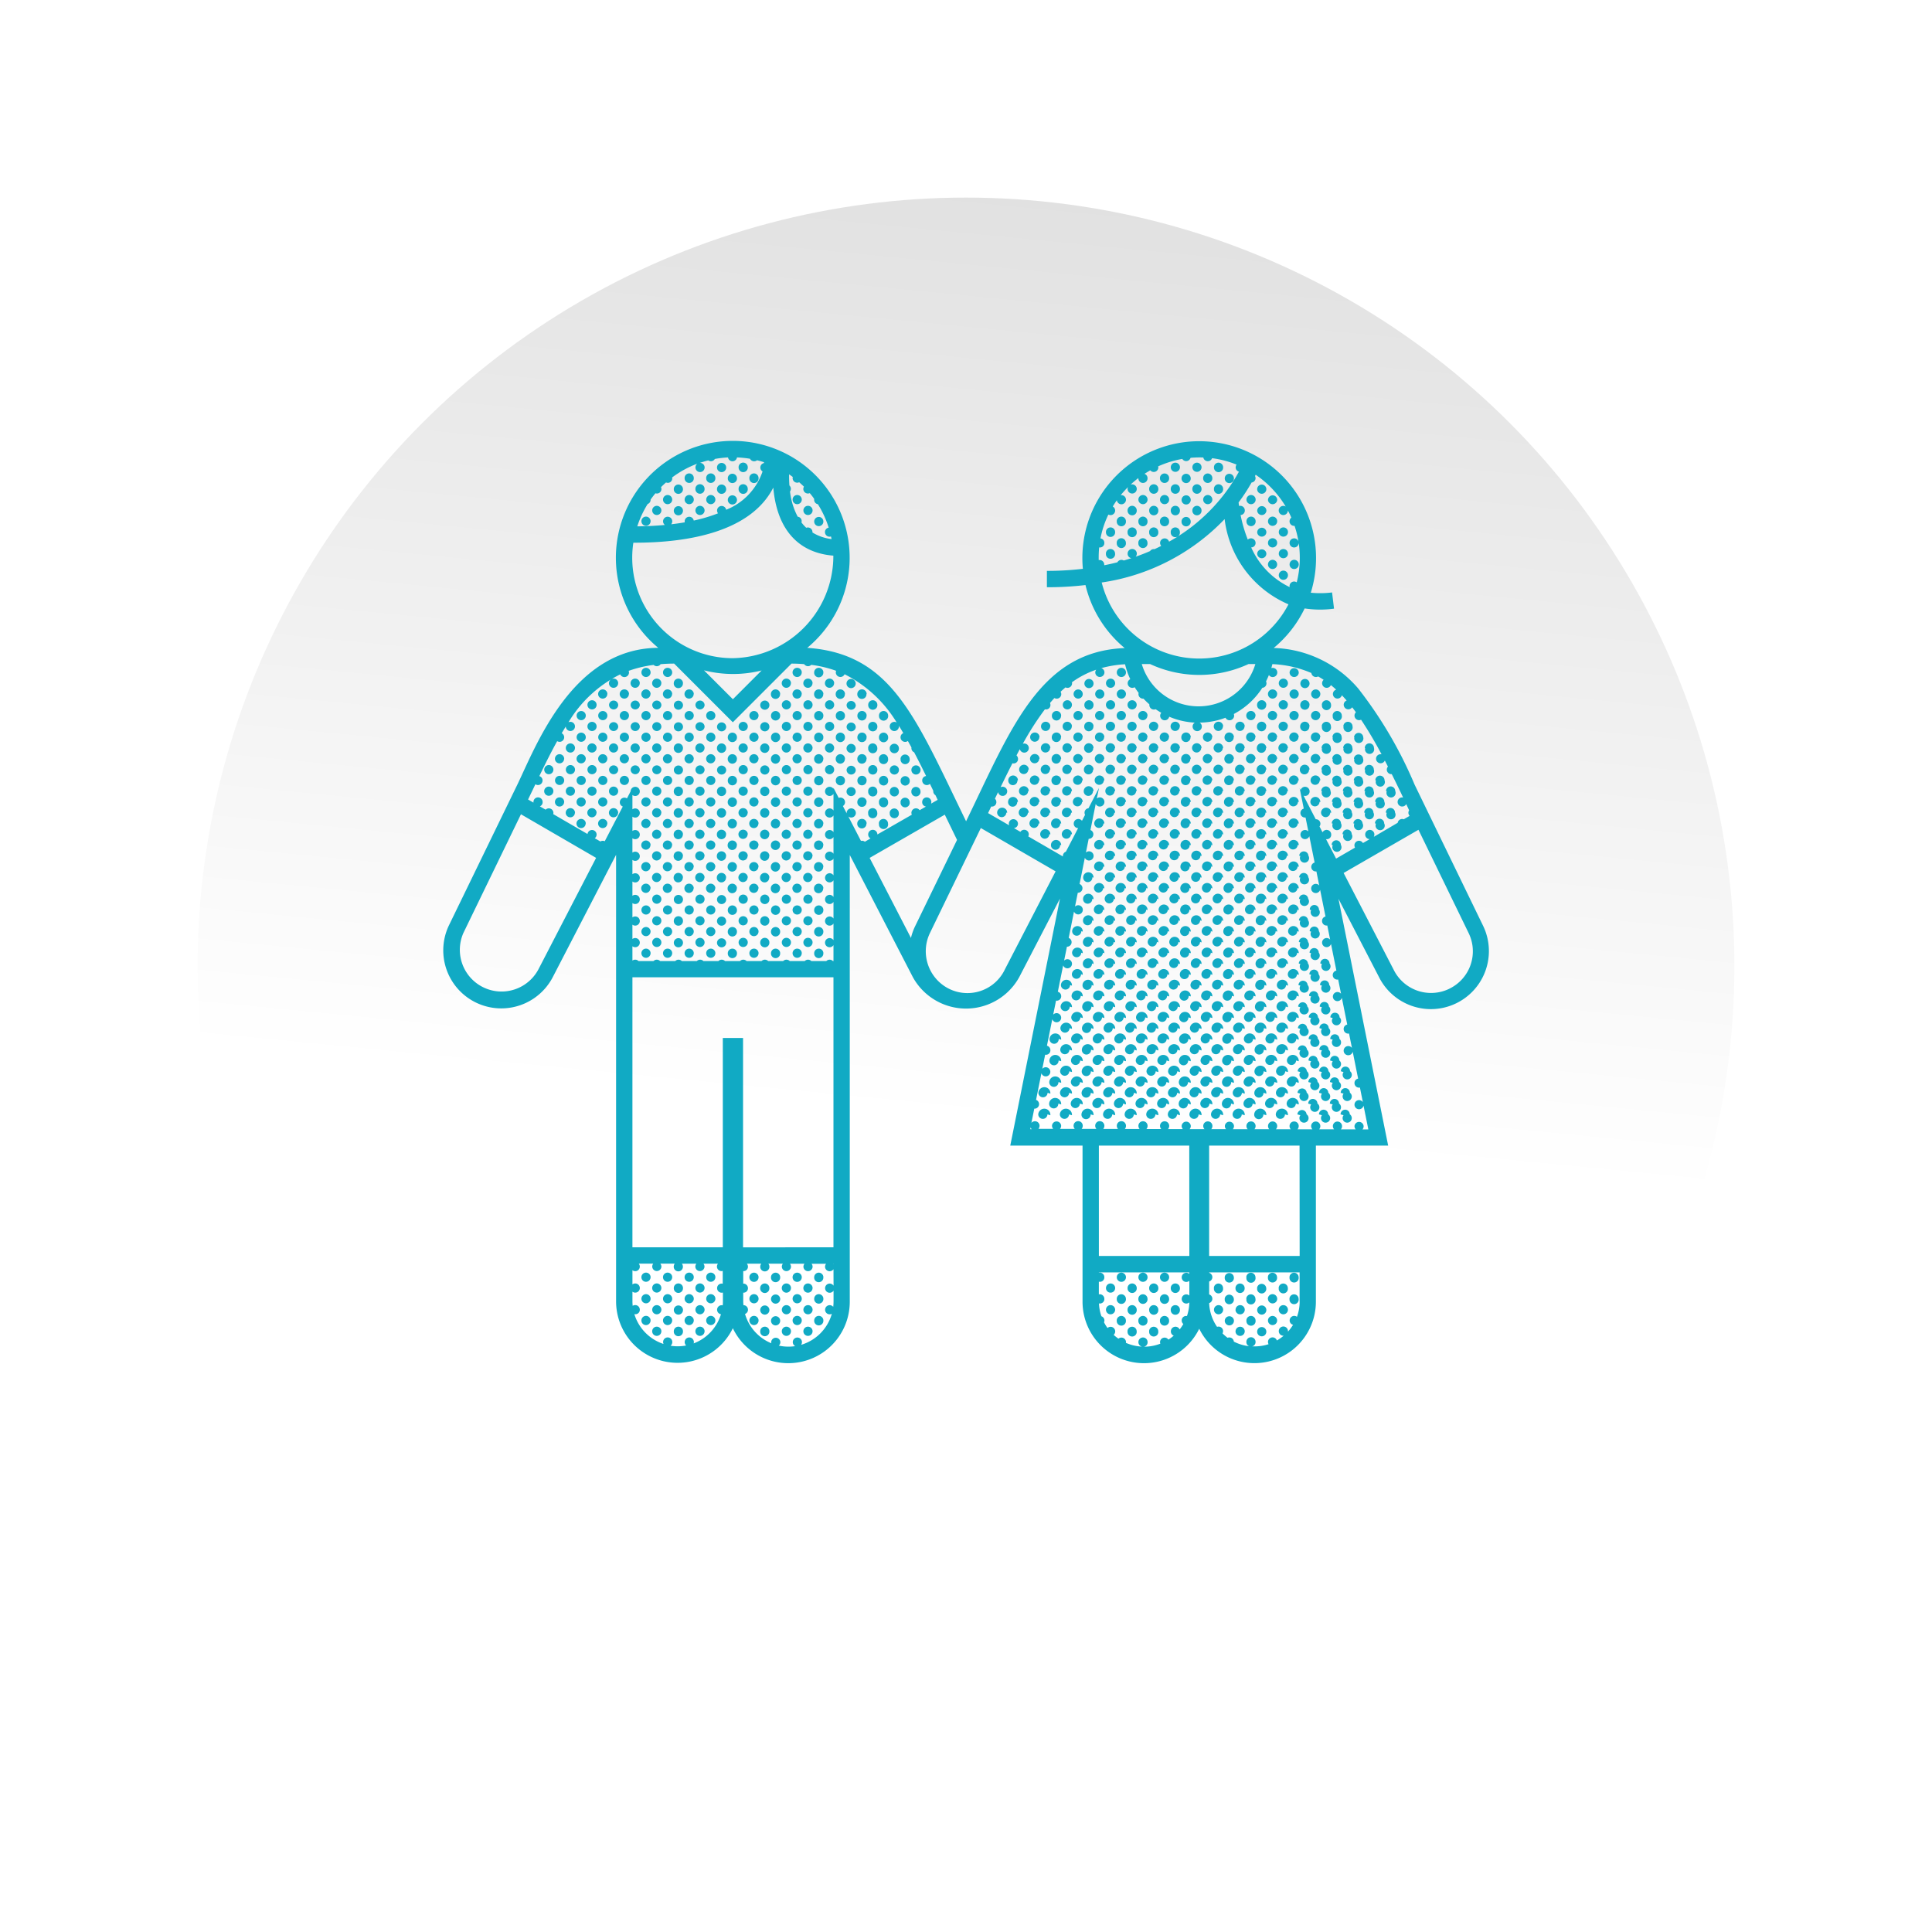 <svg xmlns="http://www.w3.org/2000/svg" xmlns:xlink="http://www.w3.org/1999/xlink" width="88" height="88" viewBox="0 0 88 88">
  <defs>
    <linearGradient id="linear-gradient" x1="0.552" y1="0.607" x2="0.801" y2="-1.951" gradientUnits="objectBoundingBox">
      <stop offset="0" stop-color="#fff"/>
      <stop offset="1" stop-color="gray"/>
      <stop offset="1"/>
    </linearGradient>
    <filter id="Ellipse_480" x="0" y="0" width="88" height="88" filterUnits="userSpaceOnUse">
      <feOffset dy="3" input="SourceAlpha"/>
      <feGaussianBlur stdDeviation="3" result="blur"/>
      <feFlood flood-opacity="0.231"/>
      <feComposite operator="in" in2="blur"/>
      <feComposite in="SourceGraphic"/>
    </filter>
  </defs>
  <g id="Component_60_2" data-name="Component 60 – 2" transform="translate(9 6)">
    <g transform="matrix(1, 0, 0, 1, -9, -6)" filter="url(#Ellipse_480)">
      <circle id="Ellipse_480-2" data-name="Ellipse 480" cx="35" cy="35" r="35" transform="translate(9 6)" fill="url(#linear-gradient)"/>
    </g>
    <g id="Group_7074" data-name="Group 7074" transform="translate(11.175 8.156)">
      <path id="Path_53053" data-name="Path 53053" d="M47.383,28.023l-3.124-6.438a19.209,19.209,0,0,0-2.565-4.376,5.261,5.261,0,0,0-3.853-1.851,5.357,5.357,0,0,0,1.409-1.8,4.742,4.742,0,0,0,1.338.01l-.089-.739a4.305,4.305,0,0,1-.969.012,5.322,5.322,0,1,0-10.382-1.088,13.954,13.954,0,0,1-1.638.094v.745a14.647,14.647,0,0,0,1.757-.1,5.331,5.331,0,0,0,1.786,2.871c-3.881.15-5.184,3.688-7.224,7.889-2.322-4.765-3.385-7.63-7.234-7.9a5.324,5.324,0,1,0-6.787,0c-3.909.017-5.567,4.469-6.417,6.227L.266,28.008a2.643,2.643,0,0,0,4.75,2.318l2.871-5.547V45.109a2.8,2.8,0,0,0,5.318,1.234,2.8,2.8,0,0,0,5.326-1.218V24.787l2.874,5.566a2.766,2.766,0,0,0,4.844,0l1.856-3.579L25.841,38.025h3.292v7.1a2.8,2.8,0,0,0,5.315,1.241,2.8,2.8,0,0,0,5.314-1.241v-7.1h3.292L40.791,26.784l1.842,3.558a2.643,2.643,0,0,0,4.75-2.319ZM37.014,7.617a.234.234,0,0,0-.025-.09l.03-.059a4.611,4.611,0,0,1,1.368,1.449.209.209,0,1,0,.1.18c.057.106.109.214.158.324a.215.215,0,0,0-.083.164.206.206,0,0,0,.228.21,4.588,4.588,0,0,1,.179.714.208.208,0,1,0,.01.066,4.55,4.55,0,0,1-.09,1.794.208.208,0,0,0-.327.167.219.219,0,0,0,.008.051,3.637,3.637,0,0,1-1.755-1.809.2.2,0,0,0,.2-.212.21.21,0,0,0-.355-.144,6.465,6.465,0,0,1-.328-1.12.2.2,0,0,0,.192-.212.207.207,0,0,0-.262-.2c-.008-.054-.015-.108-.021-.162a8.078,8.078,0,0,0,.592-.906A.2.2,0,0,0,37.014,7.617ZM29.87,11.356a4.722,4.722,0,0,1,.021-.578.2.2,0,0,0,.235-.21.2.2,0,0,0-.176-.2,4.451,4.451,0,0,1,.36-1.087.208.208,0,1,0,.2-.366c.059-.1.121-.193.187-.286a.208.208,0,1,0,.173-.229,4.715,4.715,0,0,1,.334-.369.247.247,0,0,0-.019.079.209.209,0,1,0,.137-.192,4.491,4.491,0,0,1,.355-.3.209.209,0,1,0,.417,0,.205.205,0,0,0-.14-.191c.087-.056.175-.109.265-.16a.208.208,0,0,0,.367-.141.252.252,0,0,0-.009-.04,4.631,4.631,0,0,1,1.1-.339.207.207,0,0,0,.376-.05,4.54,4.54,0,0,1,.581-.015.208.208,0,0,0,.4.032,4.542,4.542,0,0,1,1.115.292.229.229,0,0,0-.041.121.2.2,0,0,0,.149.2,8.119,8.119,0,0,1-3.183,3.189.209.209,0,0,0-.409.052.219.219,0,0,0,.052.141c-.1.051-.2.1-.308.149a.2.2,0,0,0-.2.087c-.209.091-.427.176-.655.256a.216.216,0,0,0,.051-.143.209.209,0,0,0-.418,0,.2.2,0,0,0,.173.209q-.172.056-.35.108a.208.208,0,0,0-.289.08c-.192.05-.392.095-.6.136a.235.235,0,0,0,0-.042A.209.209,0,0,0,29.87,11.356Zm.135,1.02a9.669,9.669,0,0,0,5.6-2.887,4.854,4.854,0,0,0,2.908,3.881,4.58,4.58,0,0,1-8.507-.994Zm7,3.714a2.7,2.7,0,0,1-5.174,0h.378a5.321,5.321,0,0,0,4.485,0ZM15.936,7.57a.292.292,0,0,0-.009.049.21.21,0,0,0,.3.191c.074.066.147.132.216.2a.24.24,0,0,0-.028.1.209.209,0,0,0,.294.195c.071.084.139.171.2.261a.221.221,0,0,0,0,.036.2.2,0,0,0,.168.207,4.542,4.542,0,0,1,.494,1.07.2.2,0,0,0-.17.2.209.209,0,0,0,.275.2c.009.04.018.079.025.119a2.123,2.123,0,0,1-.87-.3c0-.009,0-.017,0-.026a.207.207,0,0,0-.282-.188,1.931,1.931,0,0,1-.219-.243.244.244,0,0,0,.01-.061.2.2,0,0,0-.18-.2,3.229,3.229,0,0,1-.351-1.148.227.227,0,0,0,.039-.128.213.213,0,0,0-.066-.147c-.012-.167-.017-.337-.015-.509C15.828,7.491,15.882,7.53,15.936,7.57ZM9.326,8.8a.2.2,0,0,0,.133-.2h0q.105-.149.221-.288a.205.205,0,0,0,.272-.2.238.238,0,0,0-.019-.078c.073-.075.151-.146.229-.215a.2.2,0,0,0,.282-.2.249.249,0,0,0-.005-.027,4.59,4.59,0,0,1,1.148-.628.213.213,0,0,0-.085.164.209.209,0,1,0,.2-.2q.189-.065.383-.114a.209.209,0,0,0,.3-.065,4.674,4.674,0,0,1,.6-.07.207.207,0,0,0,.409,0,4.609,4.609,0,0,1,.593.061.212.212,0,0,0,.32.068c.106.026.212.054.316.089,0,.013,0,.026,0,.039a.207.207,0,0,0-.064.381A2.86,2.86,0,0,1,12.9,9.063a.208.208,0,0,0-.413.031.217.217,0,0,0,.043.131,7.12,7.12,0,0,1-1.106.33.208.208,0,0,0-.413.031.271.271,0,0,0,.006.049q-.294.051-.619.089a.222.222,0,0,0,.047-.139.209.209,0,1,0-.336.17c-.386.036-.8.059-1.257.064A4.624,4.624,0,0,1,9.326,8.8Zm-.653,1.763c2.578.01,5.363-.527,6.375-2.51.151,1.78,1.036,2.964,2.735,3.1a4.658,4.658,0,0,1-4.58,4.67A4.576,4.576,0,0,1,8.673,10.565Zm5.846,5.817-1.312,1.313-1.317-1.317A5.33,5.33,0,0,0,14.518,16.382ZM4.352,29.991A1.9,1.9,0,0,1,.935,28.333l2.619-5.4,3.423,1.986Zm8.4,14.327a.206.206,0,0,0-.264.2.208.208,0,0,0,.264.2v.391c0,.064,0,.128-.009.191a.207.207,0,1,0-.079.406,2.064,2.064,0,0,1-1.244,1.329.253.253,0,0,0,.01-.063.209.209,0,0,0-.418,0,.212.212,0,0,0,.067.157,2.057,2.057,0,0,1-.385.037,2.092,2.092,0,0,1-.325-.026.212.212,0,0,0,.078-.17.209.209,0,0,0-.418,0,.234.234,0,0,0,.019.09A2.062,2.062,0,0,1,8.719,45.7a.2.2,0,0,0,.248-.208.209.209,0,0,0-.324-.169,2.084,2.084,0,0,1-.011-.219v-.426a.209.209,0,1,0,0-.331V43.7a.208.208,0,0,0,.336-.17A.221.221,0,0,0,8.92,43.4h.66a.227.227,0,0,0-.047.129.209.209,0,1,0,.418,0A.221.221,0,0,0,9.9,43.4h.66a.223.223,0,0,0-.047.129.209.209,0,1,0,.417,0,.221.221,0,0,0-.047-.127h.66a.227.227,0,0,0-.047.129.209.209,0,1,0,.418,0,.221.221,0,0,0-.047-.127h.659a.223.223,0,0,0-.046.129.208.208,0,0,0,.264.2v.585Zm5.04.088a.209.209,0,1,0,0,.225v.493a2.057,2.057,0,0,1-.015.244.209.209,0,1,0-.063.318,2.062,2.062,0,0,1-1.4,1.413.227.227,0,0,0,.039-.128.209.209,0,1,0-.308.188,2.118,2.118,0,0,1-.308.023,2.041,2.041,0,0,1-.438-.047.213.213,0,0,0,.07-.164.209.209,0,0,0-.417,0,.267.267,0,0,0,.008.057,2.063,2.063,0,0,1-1.2-1.335.2.2,0,0,0,.134-.2.205.205,0,0,0-.208-.2c0-.056-.008-.113-.008-.17v-.4a.2.2,0,0,0,.215-.212.206.206,0,0,0-.215-.2v-.57a.2.2,0,0,0,.215-.212.219.219,0,0,0-.049-.127H14.5a.223.223,0,0,0-.047.129.209.209,0,1,0,.417,0,.221.221,0,0,0-.047-.127h.66a.223.223,0,0,0-.047.129.209.209,0,1,0,.418,0,.221.221,0,0,0-.047-.127h.66a.227.227,0,0,0-.047.129.209.209,0,1,0,.418,0,.221.221,0,0,0-.047-.127h.66a.226.226,0,0,0-.047.129.21.21,0,0,0,.385.117Zm0-.983a.232.232,0,0,0-.014-.021h.014Zm0-.765H13.67V33.123h-.922v9.534H8.631v-12.3h9.157v12.3Zm1.249-18.511-.575-1.113a.209.209,0,1,0-.076-.164c0,.008,0,.015,0,.022l-.172-.334a.209.209,0,0,0-.191-.37l-.238-.462v.052a.209.209,0,1,0,0,.225v.759a.209.209,0,1,0,0,.225v.76a.209.209,0,1,0,0,.224v.76a.209.209,0,1,0,0,.224v.76a.209.209,0,1,0,0,.225v.76a.209.209,0,1,0,0,.225v.759a.209.209,0,1,0,0,.225v.76a.209.209,0,1,0,0,.224v.725h-.026a.213.213,0,0,0-.3,0h-.683a.213.213,0,0,0-.3,0h-.683a.213.213,0,0,0-.3,0h-.683a.213.213,0,0,0-.3,0h-.683a.213.213,0,0,0-.3,0h-.683a.213.213,0,0,0-.3,0h-.683a.212.212,0,0,0-.3,0h-.683a.213.213,0,0,0-.3,0H9.892a.213.213,0,0,0-.3,0H8.908a.214.214,0,0,0-.277-.021v-.652a.209.209,0,1,0,0-.331v-.653a.209.209,0,1,0,0-.331v-.652a.209.209,0,1,0,0-.332v-.652a.209.209,0,1,0,0-.331v-.652a.209.209,0,1,0,0-.331v-.655a.209.209,0,1,0,0-.331v-.653a.209.209,0,1,0,0-.331v-.653a.209.209,0,1,0-.082-.169l-.167.323a.209.209,0,0,0-.325.169.2.2,0,0,0,.135.2L7.371,24.16a.214.214,0,0,0-.2.012l-.255-.148a.208.208,0,1,0-.331-.192l-1.561-.906a.252.252,0,0,0,.009-.06.209.209,0,0,0-.356-.142l-.263-.152a.2.2,0,0,0,.127-.2.209.209,0,0,0-.418,0,.207.207,0,0,0,0,.03l-.245-.142q.171-.353.334-.695a.207.207,0,0,0,.325-.178.2.2,0,0,0-.146-.192c.272-.563.538-1.1.813-1.593a.208.208,0,1,0,.206-.361c.061-.1.123-.206.186-.306a.209.209,0,1,0,.123-.194A5.708,5.708,0,0,1,8.075,16.56a.209.209,0,0,0,.4-.089A.246.246,0,0,0,8.46,16.4a5.393,5.393,0,0,1,1.136-.27.209.209,0,0,0,.319-.034c.2-.016.4-.026.617-.026l2.673,2.673,2.673-2.673c.2,0,.39.01.575.024a.211.211,0,0,0,.324.033,5.334,5.334,0,0,1,1.133.271.243.243,0,0,0-.015.07.209.209,0,0,0,.4.087,5.854,5.854,0,0,1,2.374,2.2.209.209,0,1,0,.1.175c0-.008,0-.015,0-.022.069.107.137.216.2.328a.206.206,0,0,0-.126.187.21.21,0,0,0,.335.172c.054.1.108.193.161.291,0,.01,0,.019,0,.03a.2.2,0,0,0,.123.193c.183.346.364.708.546,1.082a.2.2,0,0,0-.178.2.21.21,0,0,0,.352.157l.152.314c0,.007,0,.013,0,.02a.206.206,0,0,0,.1.182l.1.212-.3.172a.244.244,0,0,0,.013-.075.209.209,0,0,0-.418,0,.2.2,0,0,0,.172.209l-.287.165a.208.208,0,0,0-.376.119.237.237,0,0,0,.019.087l-1.569.9V23.85a.209.209,0,0,0-.418,0,.2.2,0,0,0,.107.184l-.259.149A.213.213,0,0,0,19.037,24.146Zm2.477,3.863a2.548,2.548,0,0,0-.2.556l-1.882-3.646,3.423-1.969.558,1.15ZM25.6,29.991a1.888,1.888,0,0,1-2.622.852,1.912,1.912,0,0,1-.792-2.509L24.5,23.56l3.406,1.973Zm1.153,7.287.017-.086a.2.2,0,0,0,.047.086Zm7.245,6.592a.209.209,0,1,0,0,.312v.672a.209.209,0,1,0,0,.312,2.083,2.083,0,0,1-.109.622.2.2,0,0,0-.239.2.21.21,0,0,0,.074.163,2.024,2.024,0,0,1-.168.247.209.209,0,0,0-.4.082.2.2,0,0,0,.132.2,2.036,2.036,0,0,1-.244.183.208.208,0,0,0-.381.112.258.258,0,0,0,.013.072,2.052,2.052,0,0,1-.739.137h-.013a.2.2,0,0,0,.172-.211.209.209,0,0,0-.418,0,.206.206,0,0,0,.167.207,2.044,2.044,0,0,1-.738-.172.2.2,0,0,0,.006-.036.209.209,0,0,0-.344-.153,2.14,2.14,0,0,1-.219-.174.213.213,0,0,0,.071-.164.209.209,0,0,0-.35-.148,2.037,2.037,0,0,1-.159-.258.248.248,0,0,0,.018-.087.2.2,0,0,0-.137-.189,2.048,2.048,0,0,1-.111-.587A.2.2,0,0,0,30.126,45a.207.207,0,0,0-.25-.2v-.578a.2.2,0,0,0,.25-.208.207.207,0,0,0-.25-.2V43.8h4.117v.074Zm0-.819H29.877V38.025h4.117Zm5.025,2.072a2.051,2.051,0,0,1-.123.7.208.208,0,0,0-.333.163.2.2,0,0,0,.156.2,2.085,2.085,0,0,1-.233.312c0-.009,0-.016,0-.025a.209.209,0,0,0-.418,0,.206.206,0,0,0,.222.211,2.057,2.057,0,0,1-.309.217.208.208,0,0,0-.405.064.225.225,0,0,0,.027.105,2.047,2.047,0,0,1-.646.1l-.109,0a.2.2,0,0,0,.162-.208.209.209,0,0,0-.418,0,.2.2,0,0,0,.129.2,2.034,2.034,0,0,1-.7-.209.207.207,0,0,0-.285-.175,2.13,2.13,0,0,1-.231-.2.237.237,0,0,0,.026-.107.206.206,0,0,0-.274-.191,2.044,2.044,0,0,1-.36-1.082.207.207,0,0,0,0-.395v-.589a.207.207,0,0,0,0-.395V43.8H39.02v1.328Zm0-2.072H34.9V38.025h4.118Zm1.044-19.292-.14-.27a.223.223,0,0,0,.041-.13.205.205,0,0,0-.213-.2L39.2,22.085a.205.205,0,0,0,.276-.2.208.208,0,0,0-.408-.053l-.046-.089.188.932a.207.207,0,0,0,.081.405l.128.635a.208.208,0,1,0,.043.216l.242,1.2a.207.207,0,0,0,.081.405l.129.64a.209.209,0,1,0,.041.2L40.2,27.59a.2.2,0,0,0-.157.2.206.206,0,0,0,.238.209l.13.645a.208.208,0,1,0,.04.195l.244,1.214a.207.207,0,0,0,.082.406l.13.649a.208.208,0,1,0,.037.185l.246,1.219a.2.2,0,0,0-.163.2.206.206,0,0,0,.245.208l.132.656a.209.209,0,1,0,.035.173l.247,1.225a.2.2,0,0,0-.166.2.207.207,0,0,0,.248.207l.133.664a.208.208,0,1,0,.031.157l.219,1.086h-.268a.216.216,0,0,0,.054-.148.209.209,0,0,0-.417,0,.217.217,0,0,0,.056.146h-.677a.216.216,0,0,0,.054-.148.209.209,0,0,0-.418,0,.22.22,0,0,0,.057.146H39.91a.221.221,0,0,0,.054-.148.209.209,0,0,0-.418,0,.216.216,0,0,0,.057.146h-.677a.223.223,0,0,0,.054-.148.209.209,0,0,0-.418,0,.214.214,0,0,0,.056.146h-.677A.221.221,0,0,0,38,37.133a.209.209,0,0,0-.418,0,.214.214,0,0,0,.056.146h-.676a.223.223,0,0,0,.054-.147.209.209,0,0,0-.418,0,.214.214,0,0,0,.056.146h-.676a.223.223,0,0,0,.054-.147.209.209,0,0,0-.417,0,.214.214,0,0,0,.056.146h-.676a.221.221,0,0,0,.054-.147.209.209,0,0,0-.418,0,.215.215,0,0,0,.056.145h-.676a.219.219,0,0,0,.053-.147.209.209,0,0,0-.417,0,.217.217,0,0,0,.055.145h-.675a.22.22,0,0,0,.053-.147.209.209,0,0,0-.418,0,.218.218,0,0,0,.056.145h-.675a.221.221,0,0,0,.053-.147.209.209,0,0,0-.418,0,.216.216,0,0,0,.056.145h-.675a.223.223,0,0,0,.053-.147.209.209,0,0,0-.418,0,.216.216,0,0,0,.056.145h-.675a.223.223,0,0,0,.053-.147.209.209,0,0,0-.418,0,.217.217,0,0,0,.055.145H29.09a.221.221,0,0,0,.053-.146.209.209,0,0,0-.418,0,.214.214,0,0,0,.055.145h-.674a.222.222,0,0,0,.053-.146.209.209,0,0,0-.417,0,.214.214,0,0,0,.055.145h-.674a.222.222,0,0,0,.053-.146.21.21,0,0,0-.372-.126l.131-.649a.206.206,0,0,0,.081-.4l.244-1.214a.208.208,0,1,0,.04-.2l.13-.644a.2.2,0,0,0,.238-.209.205.205,0,0,0-.156-.2l.243-1.208a.208.208,0,1,0,.042-.207l.129-.639a.2.2,0,0,0,.235-.21.206.206,0,0,0-.153-.195l.242-1.2a.208.208,0,1,0,.044-.217l.128-.634a.207.207,0,0,0,.081-.4l.241-1.2a.209.209,0,1,0,.046-.228l.127-.629a.207.207,0,0,0,.081-.4l.24-1.193a.209.209,0,1,0,.049-.239l.126-.625a.207.207,0,0,0,.081-.4l.239-1.189a.209.209,0,1,0,.05-.247l.1-.482-.48.926a.2.2,0,0,0-.179.2.224.224,0,0,0,.024.1l-.141.271a.209.209,0,0,0-.375.123.2.2,0,0,0,.2.21l-.557,1.074a.208.208,0,0,0-.137.191c0,.01,0,.017,0,.026l-1.575-.912a.249.249,0,0,0,.022-.1.208.208,0,0,0-.382-.109l-.295-.171a.2.2,0,0,0,.184-.211.209.209,0,0,0-.417,0,.236.236,0,0,0,.017.085l-.962-.557.144-.3a.2.2,0,0,0,.234-.21.212.212,0,0,0-.065-.146l.144-.3A.209.209,0,1,0,25.4,21.7c.185-.382.364-.745.54-1.09a.2.2,0,0,0,.255-.206.21.21,0,0,0-.07-.151c.051-.1.1-.192.152-.285a.208.208,0,1,0,.137-.248,13.11,13.11,0,0,1,1.006-1.568.2.2,0,0,0,.251-.207.232.232,0,0,0-.02-.08q.1-.117.2-.227a.207.207,0,0,0,.313-.185.227.227,0,0,0-.03-.1c.072-.069.147-.134.222-.2a.207.207,0,0,0,.3-.192.247.247,0,0,0-.006-.04,4.238,4.238,0,0,1,1.105-.573.226.226,0,0,0-.042.122.209.209,0,1,0,.418,0,.2.2,0,0,0-.145-.193,5.1,5.1,0,0,1,1.084-.177,3.413,3.413,0,0,0,.237.679.207.207,0,0,0-.118.184.21.21,0,0,0,.318.182c.056.09.118.177.182.262a.24.24,0,0,0-.009.048.207.207,0,0,0,.228.211,3.53,3.53,0,0,0,.268.259.121.121,0,0,0,0,.023.209.209,0,0,0,.288.2c.083.058.169.112.256.162a.219.219,0,0,0-.052.132.209.209,0,0,0,.413.047,3.406,3.406,0,0,0,1.165.269.21.21,0,1,0,.221,0,3.425,3.425,0,0,0,1.177-.222.208.208,0,0,0,.394-.1.233.233,0,0,0-.015-.07,3.468,3.468,0,0,0,1.3-1.194.2.2,0,0,0,.188-.212.244.244,0,0,0-.02-.081q.071-.14.131-.288a.209.209,0,1,0,.11-.316c.018-.06.033-.12.048-.181a5,5,0,0,1,1.776.405.209.209,0,0,0,.309.156c.085.048.169.1.25.153a.215.215,0,0,0-.07.152.209.209,0,0,0,.4.089c.081.065.162.135.241.208a.206.206,0,0,0-.149.194.208.208,0,0,0,.408.061c.073.077.146.156.218.24a.206.206,0,0,0-.134.191.21.21,0,0,0,.385.116q.085.11.171.228a.217.217,0,0,0-.065.147.21.21,0,0,0,.3.192,18.253,18.253,0,0,1,.933,1.576.206.206,0,0,0-.251.2.209.209,0,0,0,.4.084c.047.09.094.182.142.276a.216.216,0,0,0-.052.132.207.207,0,0,0,.225.211q.251.5.518,1.065a.206.206,0,0,0-.251.2.209.209,0,0,0,.393.1c.043.092.087.186.131.281a.236.236,0,0,0-.033.109.217.217,0,0,0,.057.146l-.268.155a.205.205,0,0,0-.276.16L42.4,23.96a.25.25,0,0,0,.026-.107.209.209,0,0,0-.418,0,.206.206,0,0,0,.207.212l-.31.179a.208.208,0,0,0-.388.1.223.223,0,0,0,.028.108l-.863.5-.459-.887a.2.2,0,0,0,.237-.211A.21.21,0,0,0,40.063,23.759Zm5.775,7.12a1.9,1.9,0,0,1-2.541-.872l-2.276-4.4,3.409-1.968,2.283,4.7A1.891,1.891,0,0,1,45.839,30.879ZM37.088,8.111a.209.209,0,0,1,.417,0A.209.209,0,1,1,37.088,8.111ZM36.6,8.6a.209.209,0,0,1,.418,0A.209.209,0,1,1,36.6,8.6Zm.983,0A.209.209,0,0,1,38,8.6.209.209,0,1,1,37.579,8.6Zm-.492.492a.209.209,0,0,1,.417,0A.209.209,0,1,1,37.088,9.094Zm-.492.492a.209.209,0,0,1,.418,0A.209.209,0,1,1,36.6,9.587Zm.983,0a.209.209,0,0,1,.418,0A.209.209,0,1,1,37.579,9.587Zm-.492.492a.209.209,0,0,1,.417,0A.209.209,0,1,1,37.088,10.078Zm.983,0a.209.209,0,0,1,.418,0A.209.209,0,1,1,38.071,10.078Zm-.492.492a.209.209,0,0,1,.418,0A.209.209,0,1,1,37.579,10.571Zm-.492.492a.209.209,0,0,1,.417,0A.209.209,0,1,1,37.088,11.062Zm.983,0a.209.209,0,0,1,.418,0A.209.209,0,1,1,38.071,11.062Zm-.492.492a.209.209,0,0,1,.418,0A.209.209,0,1,1,37.579,11.554Zm.984,0a.209.209,0,0,1,.418,0A.209.209,0,1,1,38.563,11.554Zm-.492.492a.209.209,0,0,1,.418,0A.209.209,0,1,1,38.071,12.046ZM33.152,7.127a.209.209,0,0,1,.418,0A.209.209,0,1,1,33.152,7.127Zm.984,0a.209.209,0,0,1,.418,0A.209.209,0,1,1,34.136,7.127Zm.983,0a.209.209,0,0,1,.418,0A.209.209,0,1,1,35.12,7.127Zm-2.46.492a.209.209,0,0,1,.418,0A.209.209,0,1,1,32.66,7.619Zm.984,0a.209.209,0,0,1,.417,0A.209.209,0,1,1,33.644,7.619Zm.984,0a.209.209,0,0,1,.418,0A.209.209,0,1,1,34.628,7.619Zm.984,0a.209.209,0,0,1,.417,0A.209.209,0,1,1,35.612,7.619Zm-3.443.492a.209.209,0,0,1,.418,0A.209.209,0,1,1,32.169,8.111Zm.983,0a.209.209,0,0,1,.418,0A.209.209,0,1,1,33.152,8.111Zm.984,0a.209.209,0,0,1,.418,0A.209.209,0,1,1,34.136,8.111Zm.983,0a.209.209,0,0,1,.418,0A.209.209,0,1,1,35.12,8.111ZM31.677,8.6a.209.209,0,0,1,.418,0A.209.209,0,1,1,31.677,8.6Zm.983,0a.209.209,0,0,1,.418,0A.209.209,0,1,1,32.66,8.6Zm.984,0a.209.209,0,0,1,.417,0A.209.209,0,1,1,33.644,8.6Zm.984,0a.209.209,0,0,1,.418,0A.209.209,0,1,1,34.628,8.6Zm-3.444.492a.209.209,0,0,1,.418,0A.209.209,0,1,1,31.185,9.094Zm.984,0a.209.209,0,0,1,.418,0A.209.209,0,1,1,32.169,9.094Zm.983,0a.209.209,0,0,1,.418,0A.209.209,0,1,1,33.152,9.094Zm.984,0a.209.209,0,0,1,.418,0A.209.209,0,1,1,34.136,9.094Zm-3.444.492a.209.209,0,0,1,.418,0A.209.209,0,1,1,30.693,9.587Zm.984,0a.209.209,0,0,1,.418,0A.209.209,0,1,1,31.677,9.587Zm.983,0a.209.209,0,0,1,.418,0A.209.209,0,1,1,32.66,9.587Zm.984,0a.209.209,0,0,1,.417,0A.209.209,0,1,1,33.644,9.587Zm-3.443.492a.209.209,0,0,1,.418,0A.209.209,0,1,1,30.2,10.078Zm.983,0a.209.209,0,0,1,.418,0A.209.209,0,1,1,31.185,10.078Zm.984,0a.209.209,0,0,1,.418,0A.209.209,0,1,1,32.169,10.078Zm.983,0a.209.209,0,0,1,.418,0A.209.209,0,1,1,33.152,10.078Zm-2.46.492a.209.209,0,0,1,.418,0A.209.209,0,1,1,30.693,10.571Zm.984,0a.209.209,0,0,1,.418,0A.209.209,0,1,1,31.677,10.571Zm-1.476.492a.209.209,0,0,1,.418,0A.209.209,0,1,1,30.2,11.062ZM15.927,8.6a.209.209,0,0,1,.418,0A.209.209,0,1,1,15.927,8.6Zm.492.492a.209.209,0,0,1,.418,0A.209.209,0,1,1,16.419,9.094Zm.492.492a.209.209,0,0,1,.417,0A.209.209,0,1,1,16.911,9.587Zm-4.427-2.46a.209.209,0,0,1,.417,0A.209.209,0,1,1,12.484,7.127Zm.983,0a.209.209,0,0,1,.418,0A.209.209,0,1,1,13.468,7.127Zm-2.459.492a.209.209,0,0,1,.418,0A.209.209,0,1,1,11.009,7.619Zm.983,0a.209.209,0,0,1,.418,0A.209.209,0,1,1,11.992,7.619Zm.984,0a.209.209,0,0,1,.417,0A.209.209,0,1,1,12.976,7.619Zm.983,0a.209.209,0,0,1,.418,0A.209.209,0,1,1,13.96,7.619Zm-3.443.492a.209.209,0,0,1,.417,0A.209.209,0,1,1,10.516,8.111Zm.984,0a.209.209,0,0,1,.418,0A.209.209,0,1,1,11.5,8.111Zm.984,0a.209.209,0,0,1,.417,0A.209.209,0,1,1,12.484,8.111Zm.983,0a.209.209,0,0,1,.418,0A.209.209,0,1,1,13.468,8.111ZM10.025,8.6a.209.209,0,0,1,.418,0A.209.209,0,1,1,10.025,8.6Zm.984,0a.209.209,0,0,1,.418,0A.209.209,0,1,1,11.009,8.6Zm.983,0a.209.209,0,0,1,.418,0A.209.209,0,1,1,11.992,8.6Zm.984,0a.209.209,0,0,1,.417,0A.209.209,0,1,1,12.976,8.6ZM9.95,9.093a.209.209,0,1,1-.418,0A.209.209,0,0,1,9.95,9.093Zm.566,0a.209.209,0,0,1,.417,0A.209.209,0,1,1,10.516,9.094Zm.984,0a.209.209,0,0,1,.418,0A.209.209,0,1,1,11.5,9.094Zm-2.042.491a.209.209,0,1,1-.418,0A.209.209,0,0,1,9.459,9.585Zm0,34.435a.209.209,0,1,1-.418,0A.209.209,0,0,1,9.459,44.02Zm.984,0a.209.209,0,1,1-.418,0A.209.209,0,0,1,10.443,44.02Zm.983,0a.209.209,0,1,1-.418,0A.209.209,0,0,1,11.426,44.02Zm.984,0a.209.209,0,1,1-.418,0A.209.209,0,0,1,12.41,44.02Zm-2.46.492a.209.209,0,1,1-.418,0A.209.209,0,0,1,9.95,44.512Zm.984,0a.209.209,0,1,1-.417,0A.209.209,0,0,1,10.934,44.512Zm.984,0a.209.209,0,1,1-.418,0A.209.209,0,0,1,11.918,44.512ZM9.459,45a.209.209,0,1,1-.418,0A.209.209,0,0,1,9.459,45Zm.984,0a.209.209,0,1,1-.418,0A.209.209,0,0,1,10.443,45Zm.983,0a.209.209,0,1,1-.418,0A.209.209,0,0,1,11.426,45Zm.984,0a.209.209,0,1,1-.418,0A.209.209,0,0,1,12.41,45ZM9.95,45.5a.209.209,0,1,1-.418,0A.209.209,0,0,1,9.95,45.5Zm.984,0a.209.209,0,1,1-.417,0A.209.209,0,0,1,10.934,45.5Zm.984,0a.209.209,0,1,1-.418,0A.209.209,0,0,1,11.918,45.5Zm-2.46.491a.209.209,0,1,1-.418,0A.209.209,0,0,1,9.459,45.988Zm.984,0a.209.209,0,1,1-.418,0A.209.209,0,0,1,10.443,45.988Zm.983,0a.209.209,0,1,1-.418,0A.209.209,0,0,1,11.426,45.988Zm.984,0a.209.209,0,1,1-.418,0A.209.209,0,0,1,12.41,45.988Zm-2.46.492a.209.209,0,1,1-.418,0A.209.209,0,0,1,9.95,46.48Zm.984,0a.209.209,0,1,1-.417,0A.209.209,0,0,1,10.934,46.48Zm.984,0a.209.209,0,1,1-.418,0A.209.209,0,0,1,11.918,46.48Zm2.459-2.46a.209.209,0,1,1-.418,0A.209.209,0,0,1,14.377,44.02Zm.984,0a.209.209,0,1,1-.417,0A.209.209,0,0,1,15.361,44.02Zm.984,0a.209.209,0,1,1-.418,0A.209.209,0,0,1,16.345,44.02Zm.983,0a.209.209,0,1,1-.417,0A.209.209,0,0,1,17.329,44.02Zm-2.459.492a.209.209,0,1,1-.417,0A.209.209,0,0,1,14.87,44.512Zm.984,0a.209.209,0,1,1-.418,0A.209.209,0,0,1,15.854,44.512Zm.983,0a.209.209,0,1,1-.418,0A.209.209,0,0,1,16.837,44.512ZM14.377,45a.209.209,0,1,1-.418,0A.209.209,0,0,1,14.377,45Zm.984,0a.209.209,0,1,1-.417,0A.209.209,0,0,1,15.361,45Zm.984,0a.209.209,0,1,1-.418,0A.209.209,0,0,1,16.345,45Zm.983,0a.209.209,0,1,1-.417,0A.209.209,0,0,1,17.329,45ZM14.87,45.5a.209.209,0,1,1-.417,0A.209.209,0,0,1,14.87,45.5Zm.984,0a.209.209,0,1,1-.418,0A.209.209,0,0,1,15.854,45.5Zm.983,0a.209.209,0,1,1-.418,0A.209.209,0,0,1,16.837,45.5Zm-2.46.491a.209.209,0,1,1-.418,0A.209.209,0,0,1,14.377,45.988Zm.984,0a.209.209,0,1,1-.417,0A.209.209,0,0,1,15.361,45.988Zm.984,0a.209.209,0,1,1-.418,0A.209.209,0,0,1,16.345,45.988Zm.983,0a.209.209,0,1,1-.417,0A.209.209,0,0,1,17.329,45.988Zm-2.459.492a.209.209,0,1,1-.417,0A.209.209,0,0,1,14.87,46.48Zm.984,0a.209.209,0,1,1-.418,0A.209.209,0,0,1,15.854,46.48Zm.983,0a.209.209,0,1,1-.418,0A.209.209,0,0,1,16.837,46.48ZM9.459,16.472a.209.209,0,1,1-.418,0A.209.209,0,0,1,9.459,16.472Zm.984,0a.209.209,0,1,1-.418,0A.209.209,0,0,1,10.443,16.472Zm5.9,0a.209.209,0,1,1-.418,0A.209.209,0,0,1,16.345,16.472Zm.983,0a.209.209,0,1,1-.417,0A.209.209,0,0,1,17.329,16.472Zm-9.346.492a.209.209,0,1,1-.418,0A.209.209,0,0,1,7.983,16.964Zm.984,0a.209.209,0,1,1-.418,0A.209.209,0,0,1,8.967,16.964Zm.983,0a.209.209,0,1,1-.418,0A.209.209,0,0,1,9.95,16.964Zm.984,0a.209.209,0,1,1-.417,0A.209.209,0,0,1,10.934,16.964Zm4.919,0a.209.209,0,1,1-.418,0A.209.209,0,0,1,15.854,16.964Zm.983,0a.209.209,0,1,1-.418,0A.209.209,0,0,1,16.837,16.964Zm.984,0a.209.209,0,1,1-.418,0A.209.209,0,0,1,17.821,16.964Zm.983,0a.209.209,0,1,1-.417,0A.209.209,0,0,1,18.8,16.964Zm-11.313.492a.209.209,0,1,1-.418,0A.209.209,0,0,1,7.491,17.456Zm.983,0a.209.209,0,1,1-.418,0A.209.209,0,0,1,8.475,17.456Zm.984,0a.209.209,0,1,1-.418,0A.209.209,0,0,1,9.459,17.456Zm.984,0a.209.209,0,1,1-.418,0A.209.209,0,0,1,10.443,17.456Zm.983,0a.209.209,0,1,1-.418,0A.209.209,0,0,1,11.426,17.456Zm3.935,0a.209.209,0,1,1-.417,0A.209.209,0,0,1,15.361,17.456Zm.984,0a.209.209,0,1,1-.418,0A.209.209,0,0,1,16.345,17.456Zm.983,0a.209.209,0,1,1-.417,0A.209.209,0,0,1,17.329,17.456Zm.984,0a.209.209,0,1,1-.417,0A.209.209,0,0,1,18.313,17.456Zm.984,0a.209.209,0,1,1-.417,0A.209.209,0,0,1,19.3,17.456ZM7,17.948a.209.209,0,1,1-.418,0A.209.209,0,0,1,7,17.948Zm.984,0a.209.209,0,1,1-.418,0A.209.209,0,0,1,7.983,17.948Zm.984,0a.209.209,0,1,1-.418,0A.209.209,0,0,1,8.967,17.948Zm.983,0a.209.209,0,1,1-.418,0A.209.209,0,0,1,9.95,17.948Zm.984,0a.209.209,0,1,1-.417,0A.209.209,0,0,1,10.934,17.948Zm.984,0a.209.209,0,1,1-.418,0A.209.209,0,0,1,11.918,17.948Zm2.951,0a.209.209,0,1,1-.417,0A.209.209,0,0,1,14.87,17.948Zm.984,0a.209.209,0,1,1-.418,0A.209.209,0,0,1,15.854,17.948Zm.983,0a.209.209,0,1,1-.418,0A.209.209,0,0,1,16.837,17.948Zm.984,0a.209.209,0,1,1-.418,0A.209.209,0,0,1,17.821,17.948Zm.983,0a.209.209,0,1,1-.417,0A.209.209,0,0,1,18.8,17.948Zm.566,0a.209.209,0,0,1,.418,0A.209.209,0,1,1,19.371,17.949Zm-12.863.49a.209.209,0,1,1-.418,0A.209.209,0,0,1,6.507,18.44Zm.984,0a.209.209,0,1,1-.418,0A.209.209,0,0,1,7.491,18.44Zm.983,0a.209.209,0,1,1-.418,0A.209.209,0,0,1,8.475,18.44Zm.984,0a.209.209,0,1,1-.418,0A.209.209,0,0,1,9.459,18.44Zm.984,0a.209.209,0,1,1-.418,0A.209.209,0,0,1,10.443,18.44Zm.983,0a.209.209,0,1,1-.418,0A.209.209,0,0,1,11.426,18.44Zm.984,0a.209.209,0,1,1-.418,0A.209.209,0,0,1,12.41,18.44Zm1.967,0a.209.209,0,1,1-.418,0A.209.209,0,0,1,14.377,18.44Zm.984,0a.209.209,0,1,1-.417,0A.209.209,0,0,1,15.361,18.44Zm.984,0a.209.209,0,1,1-.418,0A.209.209,0,0,1,16.345,18.44Zm.983,0a.209.209,0,1,1-.417,0A.209.209,0,0,1,17.329,18.44Zm.984,0a.209.209,0,1,1-.417,0A.209.209,0,0,1,18.313,18.44Zm.984,0a.209.209,0,1,1-.417,0A.209.209,0,0,1,19.3,18.44Zm.566,0a.209.209,0,0,1,.418,0A.209.209,0,1,1,19.863,18.441ZM7,18.932a.209.209,0,1,1-.418,0A.209.209,0,0,1,7,18.932Zm.984,0a.209.209,0,1,1-.418,0A.209.209,0,0,1,7.983,18.932Zm.984,0a.209.209,0,1,1-.418,0A.209.209,0,0,1,8.967,18.932Zm.983,0a.209.209,0,1,1-.418,0A.209.209,0,0,1,9.95,18.932Zm.984,0a.209.209,0,1,1-.417,0A.209.209,0,0,1,10.934,18.932Zm.984,0a.209.209,0,1,1-.418,0A.209.209,0,0,1,11.918,18.932Zm.983,0a.209.209,0,1,1-.417,0A.209.209,0,0,1,12.9,18.932Zm.984,0a.209.209,0,1,1-.418,0A.209.209,0,0,1,13.886,18.932Zm.984,0a.209.209,0,1,1-.417,0A.209.209,0,0,1,14.87,18.932Zm.984,0a.209.209,0,1,1-.418,0A.209.209,0,0,1,15.854,18.932Zm.983,0a.209.209,0,1,1-.418,0A.209.209,0,0,1,16.837,18.932Zm.984,0a.209.209,0,1,1-.418,0A.209.209,0,0,1,17.821,18.932Zm.983,0a.209.209,0,1,1-.417,0A.209.209,0,0,1,18.8,18.932Zm.566,0a.209.209,0,0,1,.418,0A.209.209,0,1,1,19.371,18.933Zm-12.863.491a.209.209,0,1,1-.418,0A.209.209,0,0,1,6.507,19.424Zm.984,0a.209.209,0,1,1-.418,0A.209.209,0,0,1,7.491,19.424Zm.983,0a.209.209,0,1,1-.418,0A.209.209,0,0,1,8.475,19.424Zm.984,0a.209.209,0,1,1-.418,0A.209.209,0,0,1,9.459,19.424Zm.984,0a.209.209,0,1,1-.418,0A.209.209,0,0,1,10.443,19.424Zm.983,0a.209.209,0,1,1-.418,0A.209.209,0,0,1,11.426,19.424Zm.984,0a.209.209,0,1,1-.418,0A.209.209,0,0,1,12.41,19.424Zm.983,0a.209.209,0,1,1-.417,0A.209.209,0,0,1,13.393,19.424Zm.984,0a.209.209,0,1,1-.418,0A.209.209,0,0,1,14.377,19.424Zm.984,0a.209.209,0,1,1-.417,0A.209.209,0,0,1,15.361,19.424Zm.984,0a.209.209,0,1,1-.418,0A.209.209,0,0,1,16.345,19.424Zm.983,0a.209.209,0,1,1-.417,0A.209.209,0,0,1,17.329,19.424Zm.984,0a.209.209,0,1,1-.417,0A.209.209,0,0,1,18.313,19.424Zm.984,0a.209.209,0,1,1-.417,0A.209.209,0,0,1,19.3,19.424Zm.566,0a.209.209,0,0,1,.418,0A.209.209,0,1,1,19.863,19.425Zm-13.847.491a.209.209,0,1,1-.418,0A.209.209,0,0,1,6.016,19.916Zm.983,0a.209.209,0,1,1-.418,0A.209.209,0,0,1,7,19.916Zm.984,0a.209.209,0,1,1-.418,0A.209.209,0,0,1,7.983,19.916Zm.984,0a.209.209,0,1,1-.418,0A.209.209,0,0,1,8.967,19.916Zm.983,0a.209.209,0,1,1-.418,0A.209.209,0,0,1,9.95,19.916Zm.984,0a.209.209,0,1,1-.417,0A.209.209,0,0,1,10.934,19.916Zm.984,0a.209.209,0,1,1-.418,0A.209.209,0,0,1,11.918,19.916Zm.983,0a.209.209,0,1,1-.417,0A.209.209,0,0,1,12.9,19.916Zm.984,0a.209.209,0,1,1-.418,0A.209.209,0,0,1,13.886,19.916Zm.984,0a.209.209,0,1,1-.417,0A.209.209,0,0,1,14.87,19.916Zm.984,0a.209.209,0,1,1-.418,0A.209.209,0,0,1,15.854,19.916Zm.983,0a.209.209,0,1,1-.418,0A.209.209,0,0,1,16.837,19.916Zm.984,0a.209.209,0,1,1-.418,0A.209.209,0,0,1,17.821,19.916Zm.983,0a.209.209,0,1,1-.417,0A.209.209,0,0,1,18.8,19.916Zm.566,0a.209.209,0,0,1,.418,0A.209.209,0,1,1,19.371,19.917Zm.984,0a.209.209,0,0,1,.417,0A.209.209,0,1,1,20.354,19.917Zm-14.831.491a.209.209,0,1,1-.418,0A.209.209,0,0,1,5.523,20.408Zm.984,0a.209.209,0,1,1-.418,0A.209.209,0,0,1,6.507,20.408Zm.984,0a.209.209,0,1,1-.418,0A.209.209,0,0,1,7.491,20.408Zm.983,0a.209.209,0,1,1-.418,0A.209.209,0,0,1,8.475,20.408Zm.984,0a.209.209,0,1,1-.418,0A.209.209,0,0,1,9.459,20.408Zm.984,0a.209.209,0,1,1-.418,0A.209.209,0,0,1,10.443,20.408Zm.983,0a.209.209,0,1,1-.418,0A.209.209,0,0,1,11.426,20.408Zm.984,0a.209.209,0,1,1-.418,0A.209.209,0,0,1,12.41,20.408Zm.983,0a.209.209,0,1,1-.417,0A.209.209,0,0,1,13.393,20.408Zm.984,0a.209.209,0,1,1-.418,0A.209.209,0,0,1,14.377,20.408Zm.984,0a.209.209,0,1,1-.417,0A.209.209,0,0,1,15.361,20.408Zm.984,0a.209.209,0,1,1-.418,0A.209.209,0,0,1,16.345,20.408Zm.983,0a.209.209,0,1,1-.417,0A.209.209,0,0,1,17.329,20.408Zm.984,0a.209.209,0,1,1-.417,0A.209.209,0,0,1,18.313,20.408Zm.984,0a.209.209,0,1,1-.417,0A.209.209,0,0,1,19.3,20.408Zm.566,0a.209.209,0,0,1,.418,0A.209.209,0,1,1,19.863,20.409Zm.984,0a.209.209,0,0,1,.417,0A.209.209,0,1,1,20.847,20.409ZM5.032,20.9a.209.209,0,1,1-.418,0A.209.209,0,0,1,5.032,20.9Zm.984,0a.209.209,0,1,1-.418,0A.209.209,0,0,1,6.016,20.9ZM7,20.9a.209.209,0,1,1-.418,0A.209.209,0,0,1,7,20.9Zm.984,0a.209.209,0,1,1-.418,0A.209.209,0,0,1,7.983,20.9Zm.984,0a.209.209,0,1,1-.418,0A.209.209,0,0,1,8.967,20.9Zm.983,0a.209.209,0,1,1-.418,0A.209.209,0,0,1,9.95,20.9Zm.984,0a.209.209,0,1,1-.417,0A.209.209,0,0,1,10.934,20.9Zm.984,0a.209.209,0,1,1-.418,0A.209.209,0,0,1,11.918,20.9Zm.983,0a.209.209,0,1,1-.417,0A.209.209,0,0,1,12.9,20.9Zm.984,0a.209.209,0,1,1-.418,0A.209.209,0,0,1,13.886,20.9Zm.984,0a.209.209,0,1,1-.417,0A.209.209,0,0,1,14.87,20.9Zm.984,0a.209.209,0,1,1-.418,0A.209.209,0,0,1,15.854,20.9Zm.983,0a.209.209,0,1,1-.418,0A.209.209,0,0,1,16.837,20.9Zm.984,0a.209.209,0,1,1-.418,0A.209.209,0,0,1,17.821,20.9Zm.983,0a.209.209,0,1,1-.417,0A.209.209,0,0,1,18.8,20.9Zm.566,0a.209.209,0,0,1,.418,0A.209.209,0,1,1,19.371,20.9Zm.984,0a.209.209,0,0,1,.417,0A.209.209,0,1,1,20.354,20.9Zm.984,0a.209.209,0,0,1,.417,0A.209.209,0,1,1,21.338,20.9Zm-15.815.491a.209.209,0,1,1-.418,0A.209.209,0,0,1,5.523,21.392Zm.984,0a.209.209,0,1,1-.418,0A.209.209,0,0,1,6.507,21.392Zm.984,0a.209.209,0,1,1-.418,0A.209.209,0,0,1,7.491,21.392Zm.983,0a.209.209,0,1,1-.418,0A.209.209,0,0,1,8.475,21.392Zm.984,0a.209.209,0,1,1-.418,0A.209.209,0,0,1,9.459,21.392Zm.984,0a.209.209,0,1,1-.418,0A.209.209,0,0,1,10.443,21.392Zm.983,0a.209.209,0,1,1-.418,0A.209.209,0,0,1,11.426,21.392Zm.984,0a.209.209,0,1,1-.418,0A.209.209,0,0,1,12.41,21.392Zm.983,0a.209.209,0,1,1-.417,0A.209.209,0,0,1,13.393,21.392Zm.984,0a.209.209,0,1,1-.418,0A.209.209,0,0,1,14.377,21.392Zm.984,0a.209.209,0,1,1-.417,0A.209.209,0,0,1,15.361,21.392Zm.984,0a.209.209,0,1,1-.418,0A.209.209,0,0,1,16.345,21.392Zm.983,0a.209.209,0,1,1-.417,0A.209.209,0,0,1,17.329,21.392Zm.984,0a.209.209,0,1,1-.417,0A.209.209,0,0,1,18.313,21.392Zm.984,0a.209.209,0,1,1-.417,0A.209.209,0,0,1,19.3,21.392Zm.566,0a.209.209,0,0,1,.418,0A.209.209,0,1,1,19.863,21.393Zm.984,0a.209.209,0,0,1,.417,0A.209.209,0,1,1,20.847,21.393Zm-15.815.49a.209.209,0,1,1-.418,0A.209.209,0,0,1,5.032,21.883Zm.984,0a.209.209,0,1,1-.418,0A.209.209,0,0,1,6.016,21.883Zm.983,0a.209.209,0,1,1-.418,0A.209.209,0,0,1,7,21.883Zm.984,0a.209.209,0,1,1-.418,0A.209.209,0,0,1,7.983,21.883Zm1.967,0a.209.209,0,1,1-.418,0A.209.209,0,0,1,9.95,21.883Zm.984,0a.209.209,0,1,1-.417,0A.209.209,0,0,1,10.934,21.883Zm.984,0a.209.209,0,1,1-.418,0A.209.209,0,0,1,11.918,21.883Zm.983,0a.209.209,0,1,1-.417,0A.209.209,0,0,1,12.9,21.883Zm.984,0a.209.209,0,1,1-.418,0A.209.209,0,0,1,13.886,21.883Zm.984,0a.209.209,0,1,1-.417,0A.209.209,0,0,1,14.87,21.883Zm.984,0a.209.209,0,1,1-.418,0A.209.209,0,0,1,15.854,21.883Zm.983,0a.209.209,0,1,1-.418,0A.209.209,0,0,1,16.837,21.883Zm1.967,0a.209.209,0,1,1-.417,0A.209.209,0,0,1,18.8,21.883Zm.566,0a.209.209,0,0,1,.418,0A.209.209,0,1,1,19.371,21.885Zm.984,0a.209.209,0,0,1,.417,0A.209.209,0,1,1,20.354,21.885Zm.984,0a.209.209,0,0,1,.417,0A.209.209,0,1,1,21.338,21.885Zm-15.815.491a.209.209,0,1,1-.418,0A.209.209,0,0,1,5.523,22.375Zm.984,0a.209.209,0,1,1-.418,0A.209.209,0,0,1,6.507,22.375Zm.984,0a.209.209,0,1,1-.418,0A.209.209,0,0,1,7.491,22.375Zm1.967,0a.209.209,0,1,1-.418,0A.209.209,0,0,1,9.459,22.375Zm.984,0a.209.209,0,1,1-.418,0A.209.209,0,0,1,10.443,22.375Zm.983,0a.209.209,0,1,1-.418,0A.209.209,0,0,1,11.426,22.375Zm.984,0a.209.209,0,1,1-.418,0A.209.209,0,0,1,12.41,22.375Zm.983,0a.209.209,0,1,1-.417,0A.209.209,0,0,1,13.393,22.375Zm.984,0a.209.209,0,1,1-.418,0A.209.209,0,0,1,14.377,22.375Zm.984,0a.209.209,0,1,1-.417,0A.209.209,0,0,1,15.361,22.375Zm.984,0a.209.209,0,1,1-.418,0A.209.209,0,0,1,16.345,22.375Zm.983,0a.209.209,0,1,1-.417,0A.209.209,0,0,1,17.329,22.375Zm1.968,0a.209.209,0,1,1-.417,0A.209.209,0,0,1,19.3,22.375Zm.566,0a.209.209,0,0,1,.418,0A.209.209,0,1,1,19.863,22.376Zm.984,0a.209.209,0,0,1,.417,0A.209.209,0,1,1,20.847,22.376Zm-14.831.491a.209.209,0,1,1-.418,0A.209.209,0,0,1,6.016,22.867Zm.983,0a.209.209,0,1,1-.418,0A.209.209,0,0,1,7,22.867Zm.984,0a.209.209,0,1,1-.418,0A.209.209,0,0,1,7.983,22.867Zm1.967,0a.209.209,0,1,1-.418,0A.209.209,0,0,1,9.95,22.867Zm.984,0a.209.209,0,1,1-.417,0A.209.209,0,0,1,10.934,22.867Zm.984,0a.209.209,0,1,1-.418,0A.209.209,0,0,1,11.918,22.867Zm.983,0a.209.209,0,1,1-.417,0A.209.209,0,0,1,12.9,22.867Zm.984,0a.209.209,0,1,1-.418,0A.209.209,0,0,1,13.886,22.867Zm.984,0a.209.209,0,1,1-.417,0A.209.209,0,0,1,14.87,22.867Zm.984,0a.209.209,0,1,1-.418,0A.209.209,0,0,1,15.854,22.867Zm.983,0a.209.209,0,1,1-.418,0A.209.209,0,0,1,16.837,22.867Zm2.533,0a.209.209,0,0,1,.418,0A.209.209,0,1,1,19.371,22.869Zm.984,0a.209.209,0,0,1,.417,0A.209.209,0,1,1,20.354,22.869Zm-13.847.491a.209.209,0,1,1-.418,0A.209.209,0,0,1,6.507,23.359Zm.984,0a.209.209,0,1,1-.418,0A.209.209,0,0,1,7.491,23.359Zm1.967,0a.209.209,0,1,1-.418,0A.209.209,0,0,1,9.459,23.359Zm.984,0a.209.209,0,1,1-.418,0A.209.209,0,0,1,10.443,23.359Zm.983,0a.209.209,0,1,1-.418,0A.209.209,0,0,1,11.426,23.359Zm.984,0a.209.209,0,1,1-.418,0A.209.209,0,0,1,12.41,23.359Zm.983,0a.209.209,0,1,1-.417,0A.209.209,0,0,1,13.393,23.359Zm.984,0a.209.209,0,1,1-.418,0A.209.209,0,0,1,14.377,23.359Zm.984,0a.209.209,0,1,1-.417,0A.209.209,0,0,1,15.361,23.359Zm.984,0a.209.209,0,1,1-.418,0A.209.209,0,0,1,16.345,23.359Zm.983,0a.209.209,0,1,1-.417,0A.209.209,0,0,1,17.329,23.359Zm1.968,0a.209.209,0,1,1-.417,0A.209.209,0,0,1,19.3,23.359Zm.566,0a.209.209,0,0,1,.418,0A.209.209,0,1,1,19.863,23.36Zm-9.912.491a.209.209,0,1,1-.418,0A.209.209,0,0,1,9.95,23.851Zm.984,0a.209.209,0,1,1-.417,0A.209.209,0,0,1,10.934,23.851Zm.984,0a.209.209,0,1,1-.418,0A.209.209,0,0,1,11.918,23.851Zm.983,0a.209.209,0,1,1-.417,0A.209.209,0,0,1,12.9,23.851Zm.984,0a.209.209,0,1,1-.418,0A.209.209,0,0,1,13.886,23.851Zm.984,0a.209.209,0,1,1-.417,0A.209.209,0,0,1,14.87,23.851Zm.984,0a.209.209,0,1,1-.418,0A.209.209,0,0,1,15.854,23.851Zm.983,0a.209.209,0,1,1-.418,0A.209.209,0,0,1,16.837,23.851Zm-7.378.492a.209.209,0,1,1-.418,0A.209.209,0,0,1,9.459,24.343Zm.984,0a.209.209,0,1,1-.418,0A.209.209,0,0,1,10.443,24.343Zm.983,0a.209.209,0,1,1-.418,0A.209.209,0,0,1,11.426,24.343Zm.984,0a.209.209,0,1,1-.418,0A.209.209,0,0,1,12.41,24.343Zm.983,0a.209.209,0,1,1-.417,0A.209.209,0,0,1,13.393,24.343Zm.984,0a.209.209,0,1,1-.418,0A.209.209,0,0,1,14.377,24.343Zm.984,0a.209.209,0,1,1-.417,0A.209.209,0,0,1,15.361,24.343Zm.984,0a.209.209,0,1,1-.418,0A.209.209,0,0,1,16.345,24.343Zm.983,0a.209.209,0,1,1-.417,0A.209.209,0,0,1,17.329,24.343Zm-7.378.492a.209.209,0,1,1-.418,0A.209.209,0,0,1,9.95,24.835Zm.984,0a.209.209,0,1,1-.417,0A.209.209,0,0,1,10.934,24.835Zm.984,0a.209.209,0,1,1-.418,0A.209.209,0,0,1,11.918,24.835Zm.983,0a.209.209,0,1,1-.417,0A.209.209,0,0,1,12.9,24.835Zm.984,0a.209.209,0,1,1-.418,0A.209.209,0,0,1,13.886,24.835Zm.984,0a.209.209,0,1,1-.417,0A.209.209,0,0,1,14.87,24.835Zm.984,0a.209.209,0,1,1-.418,0A.209.209,0,0,1,15.854,24.835Zm.983,0a.209.209,0,1,1-.418,0A.209.209,0,0,1,16.837,24.835Zm-7.378.492a.209.209,0,1,1-.418,0A.209.209,0,0,1,9.459,25.327Zm.984,0a.209.209,0,1,1-.418,0A.209.209,0,0,1,10.443,25.327Zm.983,0a.209.209,0,1,1-.418,0A.209.209,0,0,1,11.426,25.327Zm.984,0a.209.209,0,1,1-.418,0A.209.209,0,0,1,12.41,25.327Zm.983,0a.209.209,0,1,1-.417,0A.209.209,0,0,1,13.393,25.327Zm.984,0a.209.209,0,1,1-.418,0A.209.209,0,0,1,14.377,25.327Zm.984,0a.209.209,0,1,1-.417,0A.209.209,0,0,1,15.361,25.327Zm.984,0a.209.209,0,1,1-.418,0A.209.209,0,0,1,16.345,25.327Zm.983,0a.209.209,0,1,1-.417,0A.209.209,0,0,1,17.329,25.327Zm-7.378.492a.209.209,0,1,1-.418,0A.209.209,0,0,1,9.95,25.819Zm.984,0a.209.209,0,1,1-.417,0A.209.209,0,0,1,10.934,25.819Zm.984,0a.209.209,0,1,1-.418,0A.209.209,0,0,1,11.918,25.819Zm.983,0a.209.209,0,1,1-.417,0A.209.209,0,0,1,12.9,25.819Zm.984,0a.209.209,0,1,1-.418,0A.209.209,0,0,1,13.886,25.819Zm.984,0a.209.209,0,1,1-.417,0A.209.209,0,0,1,14.87,25.819Zm.984,0a.209.209,0,1,1-.418,0A.209.209,0,0,1,15.854,25.819Zm.983,0a.209.209,0,1,1-.418,0A.209.209,0,0,1,16.837,25.819Zm-7.378.492a.209.209,0,1,1-.418,0A.209.209,0,0,1,9.459,26.311Zm.984,0a.209.209,0,1,1-.418,0A.209.209,0,0,1,10.443,26.311Zm.983,0a.209.209,0,1,1-.418,0A.209.209,0,0,1,11.426,26.311Zm.984,0a.209.209,0,1,1-.418,0A.209.209,0,0,1,12.41,26.311Zm.983,0a.209.209,0,1,1-.417,0A.209.209,0,0,1,13.393,26.311Zm.984,0a.209.209,0,1,1-.418,0A.209.209,0,0,1,14.377,26.311Zm.984,0a.209.209,0,1,1-.417,0A.209.209,0,0,1,15.361,26.311Zm.984,0a.209.209,0,1,1-.418,0A.209.209,0,0,1,16.345,26.311Zm.983,0a.209.209,0,1,1-.417,0A.209.209,0,0,1,17.329,26.311ZM9.95,26.8a.209.209,0,1,1-.418,0A.209.209,0,0,1,9.95,26.8Zm.984,0a.209.209,0,1,1-.417,0A.209.209,0,0,1,10.934,26.8Zm.984,0a.209.209,0,1,1-.418,0A.209.209,0,0,1,11.918,26.8Zm.983,0a.209.209,0,1,1-.417,0A.209.209,0,0,1,12.9,26.8Zm.984,0a.209.209,0,1,1-.418,0A.209.209,0,0,1,13.886,26.8Zm.984,0a.209.209,0,1,1-.417,0A.209.209,0,0,1,14.87,26.8Zm.984,0a.209.209,0,1,1-.418,0A.209.209,0,0,1,15.854,26.8Zm.983,0a.209.209,0,1,1-.418,0A.209.209,0,0,1,16.837,26.8Zm-7.378.492a.209.209,0,1,1-.418,0A.209.209,0,0,1,9.459,27.295Zm.984,0a.209.209,0,1,1-.418,0A.209.209,0,0,1,10.443,27.295Zm.983,0a.209.209,0,1,1-.418,0A.209.209,0,0,1,11.426,27.295Zm.984,0a.209.209,0,1,1-.418,0A.209.209,0,0,1,12.41,27.295Zm.983,0a.209.209,0,1,1-.417,0A.209.209,0,0,1,13.393,27.295Zm.984,0a.209.209,0,1,1-.418,0A.209.209,0,0,1,14.377,27.295Zm.984,0a.209.209,0,1,1-.417,0A.209.209,0,0,1,15.361,27.295Zm.984,0a.209.209,0,1,1-.418,0A.209.209,0,0,1,16.345,27.295Zm.983,0a.209.209,0,1,1-.417,0A.209.209,0,0,1,17.329,27.295Zm-7.378.492a.209.209,0,1,1-.418,0A.209.209,0,0,1,9.95,27.787Zm.984,0a.209.209,0,1,1-.417,0A.209.209,0,0,1,10.934,27.787Zm.984,0a.209.209,0,1,1-.418,0A.209.209,0,0,1,11.918,27.787Zm.983,0a.209.209,0,1,1-.417,0A.209.209,0,0,1,12.9,27.787Zm.984,0a.209.209,0,1,1-.418,0A.209.209,0,0,1,13.886,27.787Zm.984,0a.209.209,0,1,1-.417,0A.209.209,0,0,1,14.87,27.787Zm.984,0a.209.209,0,1,1-.418,0A.209.209,0,0,1,15.854,27.787Zm.983,0a.209.209,0,1,1-.418,0A.209.209,0,0,1,16.837,27.787Zm-7.378.492a.209.209,0,1,1-.418,0A.209.209,0,0,1,9.459,28.279Zm.984,0a.209.209,0,1,1-.418,0A.209.209,0,0,1,10.443,28.279Zm.983,0a.209.209,0,1,1-.418,0A.209.209,0,0,1,11.426,28.279Zm.984,0a.209.209,0,1,1-.418,0A.209.209,0,0,1,12.41,28.279Zm.983,0a.209.209,0,1,1-.417,0A.209.209,0,0,1,13.393,28.279Zm.984,0a.209.209,0,1,1-.418,0A.209.209,0,0,1,14.377,28.279Zm.984,0a.209.209,0,1,1-.417,0A.209.209,0,0,1,15.361,28.279Zm.984,0a.209.209,0,1,1-.418,0A.209.209,0,0,1,16.345,28.279Zm.983,0a.209.209,0,1,1-.417,0A.209.209,0,0,1,17.329,28.279ZM9.95,28.77a.209.209,0,1,1-.418,0A.209.209,0,0,1,9.95,28.77Zm.984,0a.209.209,0,1,1-.417,0A.209.209,0,0,1,10.934,28.77Zm.984,0a.209.209,0,1,1-.418,0A.209.209,0,0,1,11.918,28.77Zm.983,0a.209.209,0,1,1-.417,0A.209.209,0,0,1,12.9,28.77Zm.984,0a.209.209,0,1,1-.418,0A.209.209,0,0,1,13.886,28.77Zm.984,0a.209.209,0,1,1-.417,0A.209.209,0,0,1,14.87,28.77Zm.984,0a.209.209,0,1,1-.418,0A.209.209,0,0,1,15.854,28.77Zm.983,0a.209.209,0,1,1-.418,0A.209.209,0,0,1,16.837,28.77Zm-7.378.492a.209.209,0,1,1-.418,0A.209.209,0,0,1,9.459,29.262Zm.984,0a.209.209,0,1,1-.418,0A.209.209,0,0,1,10.443,29.262Zm.983,0a.209.209,0,1,1-.418,0A.209.209,0,0,1,11.426,29.262Zm.984,0a.209.209,0,1,1-.418,0A.209.209,0,0,1,12.41,29.262Zm.983,0a.209.209,0,1,1-.417,0A.209.209,0,0,1,13.393,29.262Zm.984,0a.209.209,0,1,1-.418,0A.209.209,0,0,1,14.377,29.262Zm.984,0a.209.209,0,1,1-.417,0A.209.209,0,0,1,15.361,29.262Zm.984,0a.209.209,0,1,1-.418,0A.209.209,0,0,1,16.345,29.262Zm.983,0a.209.209,0,1,1-.417,0A.209.209,0,0,1,17.329,29.262ZM30.693,44.021a.209.209,0,0,1,.418,0A.209.209,0,1,1,30.693,44.021Zm.984,0a.209.209,0,0,1,.418,0A.209.209,0,1,1,31.677,44.021Zm.983,0a.209.209,0,0,1,.418,0A.209.209,0,1,1,32.66,44.021Zm-2.459.492a.209.209,0,0,1,.418,0A.209.209,0,1,1,30.2,44.514Zm.983,0a.209.209,0,0,1,.418,0A.209.209,0,1,1,31.185,44.514Zm.984,0a.209.209,0,0,1,.418,0A.209.209,0,1,1,32.169,44.514Zm.983,0a.209.209,0,0,1,.418,0A.209.209,0,1,1,33.152,44.514Zm-2.46.492a.209.209,0,0,1,.418,0A.209.209,0,1,1,30.693,45.005Zm.984,0a.209.209,0,0,1,.418,0A.209.209,0,1,1,31.677,45.005Zm.983,0a.209.209,0,0,1,.418,0A.209.209,0,1,1,32.66,45.005ZM30.2,45.5a.209.209,0,0,1,.418,0A.209.209,0,1,1,30.2,45.5Zm.983,0a.209.209,0,0,1,.418,0A.209.209,0,1,1,31.185,45.5Zm.984,0a.209.209,0,0,1,.418,0A.209.209,0,1,1,32.169,45.5Zm.983,0a.209.209,0,0,1,.418,0A.209.209,0,1,1,33.152,45.5Zm-2.46.492a.209.209,0,0,1,.418,0A.209.209,0,1,1,30.693,45.989Zm.984,0a.209.209,0,0,1,.418,0A.209.209,0,1,1,31.677,45.989Zm.983,0a.209.209,0,0,1,.418,0A.209.209,0,1,1,32.66,45.989Zm-1.476.492a.209.209,0,0,1,.418,0A.209.209,0,1,1,31.185,46.481Zm.984,0a.209.209,0,0,1,.418,0A.209.209,0,1,1,32.169,46.481Zm3.443-2.46a.209.209,0,0,1,.417,0A.209.209,0,1,1,35.612,44.021Zm.984,0a.209.209,0,0,1,.418,0A.209.209,0,1,1,36.6,44.021Zm.983,0a.209.209,0,0,1,.418,0A.209.209,0,1,1,37.579,44.021Zm.984,0a.209.209,0,0,1,.418,0A.209.209,0,1,1,38.563,44.021Zm-3.444.492a.209.209,0,0,1,.418,0A.209.209,0,1,1,35.12,44.514Zm.984,0a.209.209,0,0,1,.418,0A.209.209,0,1,1,36.1,44.514Zm.984,0a.209.209,0,0,1,.417,0A.209.209,0,1,1,37.088,44.514Zm.983,0a.209.209,0,0,1,.418,0A.209.209,0,1,1,38.071,44.514Zm-2.459.492a.209.209,0,0,1,.417,0A.209.209,0,1,1,35.612,45.005Zm.984,0a.209.209,0,0,1,.418,0A.209.209,0,1,1,36.6,45.005Zm.983,0A.209.209,0,0,1,38,45,.209.209,0,1,1,37.579,45.005Zm.984,0a.209.209,0,0,1,.418,0A.209.209,0,1,1,38.563,45.005ZM35.12,45.5a.209.209,0,0,1,.418,0A.209.209,0,1,1,35.12,45.5Zm.984,0a.209.209,0,0,1,.418,0A.209.209,0,1,1,36.1,45.5Zm.984,0a.209.209,0,0,1,.417,0A.209.209,0,1,1,37.088,45.5Zm.983,0a.209.209,0,0,1,.418,0A.209.209,0,1,1,38.071,45.5Zm-2.459.492a.209.209,0,0,1,.417,0A.209.209,0,1,1,35.612,45.989Zm.984,0a.209.209,0,0,1,.418,0A.209.209,0,1,1,36.6,45.989Zm.983,0a.209.209,0,0,1,.418,0A.209.209,0,1,1,37.579,45.989Zm-1.476.492a.209.209,0,0,1,.418,0A.209.209,0,1,1,36.1,46.481Zm.984,0a.209.209,0,0,1,.417,0A.209.209,0,1,1,37.088,46.481ZM31.111,16.472a.209.209,0,1,1-.418,0A.209.209,0,0,1,31.111,16.472Zm7.871,0a.209.209,0,1,1-.418,0A.209.209,0,0,1,38.981,16.472Zm-9.347.492a.209.209,0,1,1-.417,0A.209.209,0,0,1,29.635,16.964Zm.984,0a.209.209,0,1,1-.418,0A.209.209,0,0,1,30.619,16.964Zm7.87,0a.209.209,0,1,1-.418,0A.209.209,0,0,1,38.489,16.964Zm.984,0a.209.209,0,1,1-.417,0A.209.209,0,0,1,39.473,16.964Zm-10.33.492a.209.209,0,1,1-.418,0A.209.209,0,0,1,29.143,17.456Zm.984,0a.209.209,0,1,1-.418,0A.209.209,0,0,1,30.127,17.456Zm.983,0a.209.209,0,1,1-.418,0A.209.209,0,0,1,31.111,17.456Zm6.887,0a.209.209,0,1,1-.418,0A.209.209,0,0,1,38,17.456Zm.984,0a.209.209,0,1,1-.418,0A.209.209,0,0,1,38.981,17.456Zm.983,0a.209.209,0,1,1-.418,0A.209.209,0,0,1,39.965,17.456Zm-11.314.492a.209.209,0,1,1-.418,0A.209.209,0,0,1,28.651,17.948Zm.983,0a.209.209,0,1,1-.417,0A.209.209,0,0,1,29.635,17.948Zm.984,0a.209.209,0,1,1-.418,0A.209.209,0,0,1,30.619,17.948Zm.983,0a.209.209,0,1,1-.418,0A.209.209,0,0,1,31.6,17.948Zm5.9,0a.209.209,0,1,1-.417,0A.209.209,0,0,1,37.505,17.948Zm.984,0a.209.209,0,1,1-.418,0A.209.209,0,0,1,38.489,17.948Zm.984,0a.209.209,0,1,1-.417,0A.209.209,0,0,1,39.473,17.948Zm.566,0a.209.209,0,0,1,.418,0A.209.209,0,1,1,40.039,17.949Zm-11.88.49a.209.209,0,1,1-.417,0A.209.209,0,0,1,28.159,18.44Zm.984,0a.209.209,0,1,1-.418,0A.209.209,0,0,1,29.143,18.44Zm.984,0a.209.209,0,1,1-.418,0A.209.209,0,0,1,30.127,18.44Zm.983,0a.209.209,0,1,1-.418,0A.209.209,0,0,1,31.111,18.44Zm.983,0a.209.209,0,1,1-.418,0A.209.209,0,0,1,32.094,18.44Zm4.92,0a.209.209,0,1,1-.418,0A.209.209,0,0,1,37.014,18.44Zm.983,0a.209.209,0,1,1-.418,0A.209.209,0,0,1,38,18.44Zm.984,0a.209.209,0,1,1-.418,0A.209.209,0,0,1,38.981,18.44Zm.983,0a.209.209,0,1,1-.418,0A.209.209,0,0,1,39.965,18.44Zm.566,0a.209.209,0,0,1,.418,0A.209.209,0,1,1,40.531,18.441Zm-12.864.491a.209.209,0,1,1-.418,0A.209.209,0,0,1,27.667,18.932Zm.984,0a.209.209,0,1,1-.418,0A.209.209,0,0,1,28.651,18.932Zm.983,0a.209.209,0,1,1-.417,0A.209.209,0,0,1,29.635,18.932Zm.984,0a.209.209,0,1,1-.418,0A.209.209,0,0,1,30.619,18.932Zm.983,0a.209.209,0,1,1-.418,0A.209.209,0,0,1,31.6,18.932Zm.984,0a.209.209,0,1,1-.418,0A.209.209,0,0,1,32.587,18.932Zm.983,0a.209.209,0,1,1-.418,0A.209.209,0,0,1,33.57,18.932Zm1.967,0a.209.209,0,1,1-.418,0A.209.209,0,0,1,35.538,18.932Zm.983,0a.209.209,0,1,1-.418,0A.209.209,0,0,1,36.521,18.932Zm.984,0a.209.209,0,1,1-.417,0A.209.209,0,0,1,37.505,18.932Zm.984,0a.209.209,0,1,1-.418,0A.209.209,0,0,1,38.489,18.932Zm.984,0a.209.209,0,1,1-.417,0A.209.209,0,0,1,39.473,18.932Zm.566,0a.209.209,0,0,1,.418,0A.209.209,0,1,1,40.039,18.933Zm.984,0a.209.209,0,0,1,.418,0A.209.209,0,1,1,41.023,18.933Zm-13.848.491a.209.209,0,1,1-.418,0A.209.209,0,0,1,27.175,19.424Zm.984,0a.209.209,0,1,1-.417,0A.209.209,0,0,1,28.159,19.424Zm.984,0a.209.209,0,1,1-.418,0A.209.209,0,0,1,29.143,19.424Zm.984,0a.209.209,0,1,1-.418,0A.209.209,0,0,1,30.127,19.424Zm.983,0a.209.209,0,1,1-.418,0A.209.209,0,0,1,31.111,19.424Zm.983,0a.209.209,0,1,1-.418,0A.209.209,0,0,1,32.094,19.424Zm.984,0a.209.209,0,1,1-.418,0A.209.209,0,0,1,33.078,19.424Zm.983,0a.209.209,0,1,1-.417,0A.209.209,0,0,1,34.062,19.424Zm.984,0a.209.209,0,1,1-.418,0A.209.209,0,0,1,35.046,19.424Zm.983,0a.209.209,0,1,1-.417,0A.209.209,0,0,1,36.029,19.424Zm.984,0a.209.209,0,1,1-.418,0A.209.209,0,0,1,37.014,19.424Zm.983,0a.209.209,0,1,1-.418,0A.209.209,0,0,1,38,19.424Zm.984,0a.209.209,0,1,1-.418,0A.209.209,0,0,1,38.981,19.424Zm.983,0a.209.209,0,1,1-.418,0A.209.209,0,0,1,39.965,19.424Zm.566,0a.209.209,0,0,1,.418,0A.209.209,0,1,1,40.531,19.425Zm.984,0a.209.209,0,0,1,.417,0A.209.209,0,1,1,41.515,19.425Zm-13.848.491a.209.209,0,1,1-.418,0A.209.209,0,0,1,27.667,19.916Zm.984,0a.209.209,0,1,1-.418,0A.209.209,0,0,1,28.651,19.916Zm.983,0a.209.209,0,1,1-.417,0A.209.209,0,0,1,29.635,19.916Zm.984,0a.209.209,0,1,1-.418,0A.209.209,0,0,1,30.619,19.916Zm.983,0a.209.209,0,1,1-.418,0A.209.209,0,0,1,31.6,19.916Zm.984,0a.209.209,0,1,1-.418,0A.209.209,0,0,1,32.587,19.916Zm.983,0a.209.209,0,1,1-.418,0A.209.209,0,0,1,33.57,19.916Zm.984,0a.209.209,0,1,1-.418,0A.209.209,0,0,1,34.554,19.916Zm.983,0a.209.209,0,1,1-.418,0A.209.209,0,0,1,35.538,19.916Zm.983,0a.209.209,0,1,1-.418,0A.209.209,0,0,1,36.521,19.916Zm.984,0a.209.209,0,1,1-.417,0A.209.209,0,0,1,37.505,19.916Zm.984,0a.209.209,0,1,1-.418,0A.209.209,0,0,1,38.489,19.916Zm.984,0a.209.209,0,1,1-.417,0A.209.209,0,0,1,39.473,19.916Zm.566,0a.209.209,0,0,1,.418,0A.209.209,0,1,1,40.039,19.917Zm.984,0a.209.209,0,0,1,.418,0A.209.209,0,1,1,41.023,19.917Zm.983,0a.209.209,0,0,1,.418,0A.209.209,0,1,1,42.007,19.917Zm-14.831.491a.209.209,0,1,1-.418,0A.209.209,0,0,1,27.175,20.408Zm.984,0a.209.209,0,1,1-.417,0A.209.209,0,0,1,28.159,20.408Zm.984,0a.209.209,0,1,1-.418,0A.209.209,0,0,1,29.143,20.408Zm.984,0a.209.209,0,1,1-.418,0A.209.209,0,0,1,30.127,20.408Zm.983,0a.209.209,0,1,1-.418,0A.209.209,0,0,1,31.111,20.408Zm.983,0a.209.209,0,1,1-.418,0A.209.209,0,0,1,32.094,20.408Zm.984,0a.209.209,0,1,1-.418,0A.209.209,0,0,1,33.078,20.408Zm.983,0a.209.209,0,1,1-.417,0A.209.209,0,0,1,34.062,20.408Zm.984,0a.209.209,0,1,1-.418,0A.209.209,0,0,1,35.046,20.408Zm.983,0a.209.209,0,1,1-.417,0A.209.209,0,0,1,36.029,20.408Zm.984,0a.209.209,0,1,1-.418,0A.209.209,0,0,1,37.014,20.408Zm.983,0a.209.209,0,1,1-.418,0A.209.209,0,0,1,38,20.408Zm.984,0a.209.209,0,1,1-.418,0A.209.209,0,0,1,38.981,20.408Zm.983,0a.209.209,0,1,1-.418,0A.209.209,0,0,1,39.965,20.408Zm.566,0a.209.209,0,0,1,.418,0A.209.209,0,1,1,40.531,20.409Zm.984,0a.209.209,0,0,1,.417,0A.209.209,0,1,1,41.515,20.409Zm-14.831.49a.209.209,0,1,1-.418,0A.209.209,0,0,1,26.684,20.9Zm.983,0a.209.209,0,1,1-.418,0A.209.209,0,0,1,27.667,20.9Zm.984,0a.209.209,0,1,1-.418,0A.209.209,0,0,1,28.651,20.9Zm.983,0a.209.209,0,1,1-.417,0A.209.209,0,0,1,29.635,20.9Zm.984,0a.209.209,0,1,1-.418,0A.209.209,0,0,1,30.619,20.9Zm.983,0a.209.209,0,1,1-.418,0A.209.209,0,0,1,31.6,20.9Zm.984,0a.209.209,0,1,1-.418,0A.209.209,0,0,1,32.587,20.9Zm.983,0a.209.209,0,1,1-.418,0A.209.209,0,0,1,33.57,20.9Zm.984,0a.209.209,0,1,1-.418,0A.209.209,0,0,1,34.554,20.9Zm.983,0a.209.209,0,1,1-.418,0A.209.209,0,0,1,35.538,20.9Zm.983,0a.209.209,0,1,1-.418,0A.209.209,0,0,1,36.521,20.9Zm.984,0a.209.209,0,1,1-.417,0A.209.209,0,0,1,37.505,20.9Zm.984,0a.209.209,0,1,1-.418,0A.209.209,0,0,1,38.489,20.9Zm.984,0a.209.209,0,1,1-.417,0A.209.209,0,0,1,39.473,20.9Zm.566,0a.209.209,0,0,1,.418,0A.209.209,0,1,1,40.039,20.9Zm.984,0a.209.209,0,0,1,.418,0A.209.209,0,1,1,41.023,20.9Zm.983,0a.209.209,0,0,1,.418,0A.209.209,0,1,1,42.007,20.9Zm-15.815.491a.209.209,0,1,1-.417,0A.209.209,0,0,1,26.191,21.392Zm.984,0a.209.209,0,1,1-.418,0A.209.209,0,0,1,27.175,21.392Zm.984,0a.209.209,0,1,1-.417,0A.209.209,0,0,1,28.159,21.392Zm.984,0a.209.209,0,1,1-.418,0A.209.209,0,0,1,29.143,21.392Zm.984,0a.209.209,0,1,1-.418,0A.209.209,0,0,1,30.127,21.392Zm.983,0a.209.209,0,1,1-.418,0A.209.209,0,0,1,31.111,21.392Zm.983,0a.209.209,0,1,1-.418,0A.209.209,0,0,1,32.094,21.392Zm.984,0a.209.209,0,1,1-.418,0A.209.209,0,0,1,33.078,21.392Zm.983,0a.209.209,0,1,1-.417,0A.209.209,0,0,1,34.062,21.392Zm.984,0a.209.209,0,1,1-.418,0A.209.209,0,0,1,35.046,21.392Zm.983,0a.209.209,0,1,1-.417,0A.209.209,0,0,1,36.029,21.392Zm.984,0a.209.209,0,1,1-.418,0A.209.209,0,0,1,37.014,21.392Zm.983,0a.209.209,0,1,1-.418,0A.209.209,0,0,1,38,21.392Zm.984,0a.209.209,0,1,1-.418,0A.209.209,0,0,1,38.981,21.392Zm.983,0a.209.209,0,1,1-.418,0A.209.209,0,0,1,39.965,21.392Zm.566,0a.209.209,0,0,1,.418,0A.209.209,0,1,1,40.531,21.393Zm.984,0a.209.209,0,0,1,.417,0A.209.209,0,1,1,41.515,21.393Zm.983,0a.209.209,0,0,1,.418,0A.209.209,0,1,1,42.5,21.393Zm-15.815.49a.209.209,0,1,1-.418,0A.209.209,0,0,1,26.684,21.883Zm.983,0a.209.209,0,1,1-.418,0A.209.209,0,0,1,27.667,21.883Zm.984,0a.209.209,0,1,1-.418,0A.209.209,0,0,1,28.651,21.883Zm.983,0a.209.209,0,1,1-.417,0A.209.209,0,0,1,29.635,21.883Zm.984,0a.209.209,0,1,1-.418,0A.209.209,0,0,1,30.619,21.883Zm.983,0a.209.209,0,1,1-.418,0A.209.209,0,0,1,31.6,21.883Zm.984,0a.209.209,0,1,1-.418,0A.209.209,0,0,1,32.587,21.883Zm.983,0a.209.209,0,1,1-.418,0A.209.209,0,0,1,33.57,21.883Zm.984,0a.209.209,0,1,1-.418,0A.209.209,0,0,1,34.554,21.883Zm.983,0a.209.209,0,1,1-.418,0A.209.209,0,0,1,35.538,21.883Zm.983,0a.209.209,0,1,1-.418,0A.209.209,0,0,1,36.521,21.883Zm.984,0a.209.209,0,1,1-.417,0A.209.209,0,0,1,37.505,21.883Zm.984,0a.209.209,0,1,1-.418,0A.209.209,0,0,1,38.489,21.883Zm1.55,0a.209.209,0,0,1,.418,0A.209.209,0,1,1,40.039,21.885Zm.984,0a.209.209,0,0,1,.418,0A.209.209,0,1,1,41.023,21.885Zm.983,0a.209.209,0,0,1,.418,0A.209.209,0,1,1,42.007,21.885Zm.984,0a.209.209,0,0,1,.418,0A.209.209,0,1,1,42.99,21.885Zm-16.8.491a.209.209,0,1,1-.417,0A.209.209,0,0,1,26.191,22.375Zm.984,0a.209.209,0,1,1-.418,0A.209.209,0,0,1,27.175,22.375Zm.984,0a.209.209,0,1,1-.417,0A.209.209,0,0,1,28.159,22.375Zm.984,0a.209.209,0,1,1-.418,0A.209.209,0,0,1,29.143,22.375Zm1.967,0a.209.209,0,1,1-.418,0A.209.209,0,0,1,31.111,22.375Zm.983,0a.209.209,0,1,1-.418,0A.209.209,0,0,1,32.094,22.375Zm.984,0a.209.209,0,1,1-.418,0A.209.209,0,0,1,33.078,22.375Zm.983,0a.209.209,0,1,1-.417,0A.209.209,0,0,1,34.062,22.375Zm.984,0a.209.209,0,1,1-.418,0A.209.209,0,0,1,35.046,22.375Zm.983,0a.209.209,0,1,1-.417,0A.209.209,0,0,1,36.029,22.375Zm.984,0a.209.209,0,1,1-.418,0A.209.209,0,0,1,37.014,22.375Zm.983,0a.209.209,0,1,1-.418,0A.209.209,0,0,1,38,22.375Zm.984,0a.209.209,0,1,1-.418,0A.209.209,0,0,1,38.981,22.375Zm.983,0a.209.209,0,1,1-.418,0A.209.209,0,0,1,39.965,22.375Zm.566,0a.209.209,0,0,1,.418,0A.209.209,0,1,1,40.531,22.376Zm.984,0a.209.209,0,0,1,.417,0A.209.209,0,1,1,41.515,22.376Zm.983,0a.209.209,0,0,1,.418,0A.209.209,0,1,1,42.5,22.376Zm-16.8.491a.209.209,0,1,1-.418,0A.209.209,0,0,1,25.7,22.867Zm.983,0a.209.209,0,1,1-.418,0A.209.209,0,0,1,26.684,22.867Zm.983,0a.209.209,0,1,1-.418,0A.209.209,0,0,1,27.667,22.867Zm.984,0a.209.209,0,1,1-.418,0A.209.209,0,0,1,28.651,22.867Zm1.968,0a.209.209,0,1,1-.418,0A.209.209,0,0,1,30.619,22.867Zm.983,0a.209.209,0,1,1-.418,0A.209.209,0,0,1,31.6,22.867Zm.984,0a.209.209,0,1,1-.418,0A.209.209,0,0,1,32.587,22.867Zm.983,0a.209.209,0,1,1-.418,0A.209.209,0,0,1,33.57,22.867Zm.984,0a.209.209,0,1,1-.418,0A.209.209,0,0,1,34.554,22.867Zm.983,0a.209.209,0,1,1-.418,0A.209.209,0,0,1,35.538,22.867Zm.983,0a.209.209,0,1,1-.418,0A.209.209,0,0,1,36.521,22.867Zm.984,0a.209.209,0,1,1-.417,0A.209.209,0,0,1,37.505,22.867Zm.984,0a.209.209,0,1,1-.418,0A.209.209,0,0,1,38.489,22.867Zm1.968,0a.209.209,0,1,1-.418,0A.209.209,0,0,1,40.457,22.867Zm.566,0a.209.209,0,0,1,.418,0A.209.209,0,1,1,41.023,22.869Zm.983,0a.209.209,0,0,1,.418,0A.209.209,0,1,1,42.007,22.869Zm.984,0a.209.209,0,0,1,.418,0A.209.209,0,1,1,42.99,22.869Zm-15.815.491a.209.209,0,1,1-.418,0A.209.209,0,0,1,27.175,23.359Zm.984,0a.209.209,0,1,1-.417,0A.209.209,0,0,1,28.159,23.359Zm1.968,0a.209.209,0,1,1-.418,0A.209.209,0,0,1,30.127,23.359Zm.983,0a.209.209,0,1,1-.418,0A.209.209,0,0,1,31.111,23.359Zm.983,0a.209.209,0,1,1-.418,0A.209.209,0,0,1,32.094,23.359Zm.984,0a.209.209,0,1,1-.418,0A.209.209,0,0,1,33.078,23.359Zm.983,0a.209.209,0,1,1-.417,0A.209.209,0,0,1,34.062,23.359Zm.984,0a.209.209,0,1,1-.418,0A.209.209,0,0,1,35.046,23.359Zm.983,0a.209.209,0,1,1-.417,0A.209.209,0,0,1,36.029,23.359Zm.984,0a.209.209,0,1,1-.418,0A.209.209,0,0,1,37.014,23.359Zm.983,0a.209.209,0,1,1-.418,0A.209.209,0,0,1,38,23.359Zm.984,0a.209.209,0,1,1-.418,0A.209.209,0,0,1,38.981,23.359Zm1.55,0a.209.209,0,0,1,.418,0A.209.209,0,1,1,40.531,23.36Zm.984,0a.209.209,0,0,1,.417,0A.209.209,0,1,1,41.515,23.36Zm.983,0a.209.209,0,0,1,.418,0A.209.209,0,1,1,42.5,23.36Zm-14.831.491a.209.209,0,1,1-.418,0A.209.209,0,0,1,27.667,23.851Zm.984,0a.209.209,0,1,1-.418,0A.209.209,0,0,1,28.651,23.851Zm1.968,0a.209.209,0,1,1-.418,0A.209.209,0,0,1,30.619,23.851Zm.983,0a.209.209,0,1,1-.418,0A.209.209,0,0,1,31.6,23.851Zm.984,0a.209.209,0,1,1-.418,0A.209.209,0,0,1,32.587,23.851Zm.983,0a.209.209,0,1,1-.418,0A.209.209,0,0,1,33.57,23.851Zm.984,0a.209.209,0,1,1-.418,0A.209.209,0,0,1,34.554,23.851Zm.983,0a.209.209,0,1,1-.418,0A.209.209,0,0,1,35.538,23.851Zm.983,0a.209.209,0,1,1-.418,0A.209.209,0,0,1,36.521,23.851Zm.984,0a.209.209,0,1,1-.417,0A.209.209,0,0,1,37.505,23.851Zm.984,0a.209.209,0,1,1-.418,0A.209.209,0,0,1,38.489,23.851Zm2.534,0a.209.209,0,0,1,.418,0A.209.209,0,1,1,41.023,23.853Zm-12.864.49a.209.209,0,1,1-.417,0A.209.209,0,0,1,28.159,24.343Zm1.968,0a.209.209,0,1,1-.418,0A.209.209,0,0,1,30.127,24.343Zm.983,0a.209.209,0,1,1-.418,0A.209.209,0,0,1,31.111,24.343Zm.983,0a.209.209,0,1,1-.418,0A.209.209,0,0,1,32.094,24.343Zm.984,0a.209.209,0,1,1-.418,0A.209.209,0,0,1,33.078,24.343Zm.983,0a.209.209,0,1,1-.417,0A.209.209,0,0,1,34.062,24.343Zm.984,0a.209.209,0,1,1-.418,0A.209.209,0,0,1,35.046,24.343Zm.983,0a.209.209,0,1,1-.417,0A.209.209,0,0,1,36.029,24.343Zm.984,0a.209.209,0,1,1-.418,0A.209.209,0,0,1,37.014,24.343Zm.983,0a.209.209,0,1,1-.418,0A.209.209,0,0,1,38,24.343Zm.984,0a.209.209,0,1,1-.418,0A.209.209,0,0,1,38.981,24.343Zm1.55,0a.209.209,0,0,1,.418,0A.209.209,0,1,1,40.531,24.344Zm-9.912.491a.209.209,0,1,1-.418,0A.209.209,0,0,1,30.619,24.835Zm.983,0a.209.209,0,1,1-.418,0A.209.209,0,0,1,31.6,24.835Zm.984,0a.209.209,0,1,1-.418,0A.209.209,0,0,1,32.587,24.835Zm.983,0a.209.209,0,1,1-.418,0A.209.209,0,0,1,33.57,24.835Zm.984,0a.209.209,0,1,1-.418,0A.209.209,0,0,1,34.554,24.835Zm.983,0a.209.209,0,1,1-.418,0A.209.209,0,0,1,35.538,24.835Zm.983,0a.209.209,0,1,1-.418,0A.209.209,0,0,1,36.521,24.835Zm.984,0a.209.209,0,1,1-.417,0A.209.209,0,0,1,37.505,24.835Zm.984,0a.209.209,0,1,1-.418,0A.209.209,0,0,1,38.489,24.835Zm.567,0a.209.209,0,0,1,.417,0A.209.209,0,1,1,39.056,24.836Zm-8.928.491a.209.209,0,1,1-.418,0A.209.209,0,0,1,30.127,25.327Zm.983,0a.209.209,0,1,1-.418,0A.209.209,0,0,1,31.111,25.327Zm.983,0a.209.209,0,1,1-.418,0A.209.209,0,0,1,32.094,25.327Zm.984,0a.209.209,0,1,1-.418,0A.209.209,0,0,1,33.078,25.327Zm.983,0a.209.209,0,1,1-.417,0A.209.209,0,0,1,34.062,25.327Zm.984,0a.209.209,0,1,1-.418,0A.209.209,0,0,1,35.046,25.327Zm.983,0a.209.209,0,1,1-.417,0A.209.209,0,0,1,36.029,25.327Zm.984,0a.209.209,0,1,1-.418,0A.209.209,0,0,1,37.014,25.327Zm.983,0a.209.209,0,1,1-.418,0A.209.209,0,0,1,38,25.327Zm.984,0a.209.209,0,1,1-.418,0A.209.209,0,0,1,38.981,25.327Zm-9.347.492a.209.209,0,1,1-.417,0A.209.209,0,0,1,29.635,25.819Zm.984,0a.209.209,0,1,1-.418,0A.209.209,0,0,1,30.619,25.819Zm.983,0a.209.209,0,1,1-.418,0A.209.209,0,0,1,31.6,25.819Zm.984,0a.209.209,0,1,1-.418,0A.209.209,0,0,1,32.587,25.819Zm.983,0a.209.209,0,1,1-.418,0A.209.209,0,0,1,33.57,25.819Zm.984,0a.209.209,0,1,1-.418,0A.209.209,0,0,1,34.554,25.819Zm.983,0a.209.209,0,1,1-.418,0A.209.209,0,0,1,35.538,25.819Zm.983,0a.209.209,0,1,1-.418,0A.209.209,0,0,1,36.521,25.819Zm.984,0a.209.209,0,1,1-.417,0A.209.209,0,0,1,37.505,25.819Zm.984,0a.209.209,0,1,1-.418,0A.209.209,0,0,1,38.489,25.819Zm.567,0a.209.209,0,0,1,.417,0A.209.209,0,1,1,39.056,25.82Zm-8.928.49a.209.209,0,1,1-.418,0A.209.209,0,0,1,30.127,26.311Zm.983,0a.209.209,0,1,1-.418,0A.209.209,0,0,1,31.111,26.311Zm.983,0a.209.209,0,1,1-.418,0A.209.209,0,0,1,32.094,26.311Zm.984,0a.209.209,0,1,1-.418,0A.209.209,0,0,1,33.078,26.311Zm.983,0a.209.209,0,1,1-.417,0A.209.209,0,0,1,34.062,26.311Zm.984,0a.209.209,0,1,1-.418,0A.209.209,0,0,1,35.046,26.311Zm.983,0a.209.209,0,1,1-.417,0A.209.209,0,0,1,36.029,26.311Zm.984,0a.209.209,0,1,1-.418,0A.209.209,0,0,1,37.014,26.311Zm.983,0a.209.209,0,1,1-.418,0A.209.209,0,0,1,38,26.311Zm.984,0a.209.209,0,1,1-.418,0A.209.209,0,0,1,38.981,26.311Zm-9.347.492a.209.209,0,1,1-.417,0A.209.209,0,0,1,29.635,26.8Zm.984,0a.209.209,0,1,1-.418,0A.209.209,0,0,1,30.619,26.8Zm.983,0a.209.209,0,1,1-.418,0A.209.209,0,0,1,31.6,26.8Zm.984,0a.209.209,0,1,1-.418,0A.209.209,0,0,1,32.587,26.8Zm.983,0a.209.209,0,1,1-.418,0A.209.209,0,0,1,33.57,26.8Zm.984,0a.209.209,0,1,1-.418,0A.209.209,0,0,1,34.554,26.8Zm.983,0a.209.209,0,1,1-.418,0A.209.209,0,0,1,35.538,26.8Zm.983,0a.209.209,0,1,1-.418,0A.209.209,0,0,1,36.521,26.8Zm.984,0a.209.209,0,1,1-.417,0A.209.209,0,0,1,37.505,26.8Zm.984,0a.209.209,0,1,1-.418,0A.209.209,0,0,1,38.489,26.8Zm.567,0a.209.209,0,0,1,.417,0A.209.209,0,1,1,39.056,26.8Zm-8.928.491a.209.209,0,1,1-.418,0A.209.209,0,0,1,30.127,27.295Zm.983,0a.209.209,0,1,1-.418,0A.209.209,0,0,1,31.111,27.295Zm.983,0a.209.209,0,1,1-.418,0A.209.209,0,0,1,32.094,27.295Zm.984,0a.209.209,0,1,1-.418,0A.209.209,0,0,1,33.078,27.295Zm.983,0a.209.209,0,1,1-.417,0A.209.209,0,0,1,34.062,27.295Zm.984,0a.209.209,0,1,1-.418,0A.209.209,0,0,1,35.046,27.295Zm.983,0a.209.209,0,1,1-.417,0A.209.209,0,0,1,36.029,27.295Zm.984,0a.209.209,0,1,1-.418,0A.209.209,0,0,1,37.014,27.295Zm.983,0a.209.209,0,1,1-.418,0A.209.209,0,0,1,38,27.295Zm.984,0a.209.209,0,1,1-.418,0A.209.209,0,0,1,38.981,27.295Zm.566,0a.209.209,0,0,1,.418,0A.209.209,0,1,1,39.547,27.3Zm-9.912.491a.209.209,0,1,1-.417,0A.209.209,0,0,1,29.635,27.787Zm.984,0a.209.209,0,1,1-.418,0A.209.209,0,0,1,30.619,27.787Zm.983,0a.209.209,0,1,1-.418,0A.209.209,0,0,1,31.6,27.787Zm.984,0a.209.209,0,1,1-.418,0A.209.209,0,0,1,32.587,27.787Zm.983,0a.209.209,0,1,1-.418,0A.209.209,0,0,1,33.57,27.787Zm.984,0a.209.209,0,1,1-.418,0A.209.209,0,0,1,34.554,27.787Zm.983,0a.209.209,0,1,1-.418,0A.209.209,0,0,1,35.538,27.787Zm.983,0a.209.209,0,1,1-.418,0A.209.209,0,0,1,36.521,27.787Zm.984,0a.209.209,0,1,1-.417,0A.209.209,0,0,1,37.505,27.787Zm.984,0a.209.209,0,1,1-.418,0A.209.209,0,0,1,38.489,27.787Zm.567,0a.209.209,0,0,1,.417,0A.209.209,0,1,1,39.056,27.788Zm-9.912.491a.209.209,0,1,1-.418,0A.209.209,0,0,1,29.143,28.279Zm.984,0a.209.209,0,1,1-.418,0A.209.209,0,0,1,30.127,28.279Zm.983,0a.209.209,0,1,1-.418,0A.209.209,0,0,1,31.111,28.279Zm.983,0a.209.209,0,1,1-.418,0A.209.209,0,0,1,32.094,28.279Zm.984,0a.209.209,0,1,1-.418,0A.209.209,0,0,1,33.078,28.279Zm.983,0a.209.209,0,1,1-.417,0A.209.209,0,0,1,34.062,28.279Zm.984,0a.209.209,0,1,1-.418,0A.209.209,0,0,1,35.046,28.279Zm.983,0a.209.209,0,1,1-.417,0A.209.209,0,0,1,36.029,28.279Zm.984,0a.209.209,0,1,1-.418,0A.209.209,0,0,1,37.014,28.279Zm.983,0a.209.209,0,1,1-.418,0A.209.209,0,0,1,38,28.279Zm.984,0a.209.209,0,1,1-.418,0A.209.209,0,0,1,38.981,28.279Zm.566,0a.209.209,0,0,1,.418,0A.209.209,0,1,1,39.547,28.28Zm-9.912.49a.209.209,0,1,1-.417,0A.209.209,0,0,1,29.635,28.77Zm.984,0a.209.209,0,1,1-.418,0A.209.209,0,0,1,30.619,28.77Zm.983,0a.209.209,0,1,1-.418,0A.209.209,0,0,1,31.6,28.77Zm.984,0a.209.209,0,1,1-.418,0A.209.209,0,0,1,32.587,28.77Zm.983,0a.209.209,0,1,1-.418,0A.209.209,0,0,1,33.57,28.77Zm.984,0a.209.209,0,1,1-.418,0A.209.209,0,0,1,34.554,28.77Zm.983,0a.209.209,0,1,1-.418,0A.209.209,0,0,1,35.538,28.77Zm.983,0a.209.209,0,1,1-.418,0A.209.209,0,0,1,36.521,28.77Zm.984,0a.209.209,0,1,1-.417,0A.209.209,0,0,1,37.505,28.77Zm.984,0a.209.209,0,1,1-.418,0A.209.209,0,0,1,38.489,28.77Zm.567,0a.209.209,0,0,1,.417,0A.209.209,0,1,1,39.056,28.772Zm-9.912.49a.209.209,0,1,1-.418,0A.209.209,0,0,1,29.143,29.262Zm.984,0a.209.209,0,1,1-.418,0A.209.209,0,0,1,30.127,29.262Zm.983,0a.209.209,0,1,1-.418,0A.209.209,0,0,1,31.111,29.262Zm.983,0a.209.209,0,1,1-.418,0A.209.209,0,0,1,32.094,29.262Zm.984,0a.209.209,0,1,1-.418,0A.209.209,0,0,1,33.078,29.262Zm.983,0a.209.209,0,1,1-.417,0A.209.209,0,0,1,34.062,29.262Zm.984,0a.209.209,0,1,1-.418,0A.209.209,0,0,1,35.046,29.262Zm.983,0a.209.209,0,1,1-.417,0A.209.209,0,0,1,36.029,29.262Zm.984,0a.209.209,0,1,1-.418,0A.209.209,0,0,1,37.014,29.262Zm.983,0a.209.209,0,1,1-.418,0A.209.209,0,0,1,38,29.262Zm.984,0a.209.209,0,1,1-.418,0A.209.209,0,0,1,38.981,29.262Zm.566,0a.209.209,0,0,1,.418,0A.209.209,0,1,1,39.547,29.264Zm-9.912.491a.209.209,0,1,1-.417,0A.209.209,0,0,1,29.635,29.754Zm.984,0a.209.209,0,1,1-.418,0A.209.209,0,0,1,30.619,29.754Zm.983,0a.209.209,0,1,1-.418,0A.209.209,0,0,1,31.6,29.754Zm.984,0a.209.209,0,1,1-.418,0A.209.209,0,0,1,32.587,29.754Zm.983,0a.209.209,0,1,1-.418,0A.209.209,0,0,1,33.57,29.754Zm.984,0a.209.209,0,1,1-.418,0A.209.209,0,0,1,34.554,29.754Zm.983,0a.209.209,0,1,1-.418,0A.209.209,0,0,1,35.538,29.754Zm.983,0a.209.209,0,1,1-.418,0A.209.209,0,0,1,36.521,29.754Zm.984,0a.209.209,0,1,1-.417,0A.209.209,0,0,1,37.505,29.754Zm.984,0a.209.209,0,1,1-.418,0A.209.209,0,0,1,38.489,29.754Zm.567,0a.209.209,0,0,1,.417,0A.209.209,0,1,1,39.056,29.755Zm.983,0a.209.209,0,0,1,.418,0A.209.209,0,1,1,40.039,29.755Zm-10.9.491a.209.209,0,1,1-.418,0A.209.209,0,0,1,29.143,30.246Zm.984,0a.209.209,0,1,1-.418,0A.209.209,0,0,1,30.127,30.246Zm.983,0a.209.209,0,1,1-.418,0A.209.209,0,0,1,31.111,30.246Zm.983,0a.209.209,0,1,1-.418,0A.209.209,0,0,1,32.094,30.246Zm.984,0a.209.209,0,1,1-.418,0A.209.209,0,0,1,33.078,30.246Zm.983,0a.209.209,0,1,1-.417,0A.209.209,0,0,1,34.062,30.246Zm.984,0a.209.209,0,1,1-.418,0A.209.209,0,0,1,35.046,30.246Zm.983,0a.209.209,0,1,1-.417,0A.209.209,0,0,1,36.029,30.246Zm.984,0a.209.209,0,1,1-.418,0A.209.209,0,0,1,37.014,30.246Zm.983,0a.209.209,0,1,1-.418,0A.209.209,0,0,1,38,30.246Zm.984,0a.209.209,0,1,1-.418,0A.209.209,0,0,1,38.981,30.246Zm.566,0a.209.209,0,0,1,.418,0A.209.209,0,1,1,39.547,30.248Zm-10.9.491a.209.209,0,1,1-.418,0A.209.209,0,0,1,28.651,30.738Zm.983,0a.209.209,0,1,1-.417,0A.209.209,0,0,1,29.635,30.738Zm.984,0a.209.209,0,1,1-.418,0A.209.209,0,0,1,30.619,30.738Zm.983,0a.209.209,0,1,1-.418,0A.209.209,0,0,1,31.6,30.738Zm.984,0a.209.209,0,1,1-.418,0A.209.209,0,0,1,32.587,30.738Zm.983,0a.209.209,0,1,1-.418,0A.209.209,0,0,1,33.57,30.738Zm.984,0a.209.209,0,1,1-.418,0A.209.209,0,0,1,34.554,30.738Zm.983,0a.209.209,0,1,1-.418,0A.209.209,0,0,1,35.538,30.738Zm.983,0a.209.209,0,1,1-.418,0A.209.209,0,0,1,36.521,30.738Zm.984,0a.209.209,0,1,1-.417,0A.209.209,0,0,1,37.505,30.738Zm.984,0a.209.209,0,1,1-.418,0A.209.209,0,0,1,38.489,30.738Zm.567,0a.209.209,0,0,1,.417,0A.209.209,0,1,1,39.056,30.739Zm.983,0a.209.209,0,0,1,.418,0A.209.209,0,1,1,40.039,30.739Zm-10.9.491a.209.209,0,1,1-.418,0A.209.209,0,0,1,29.143,31.23Zm.984,0a.209.209,0,1,1-.418,0A.209.209,0,0,1,30.127,31.23Zm.983,0a.209.209,0,1,1-.418,0A.209.209,0,0,1,31.111,31.23Zm.983,0a.209.209,0,1,1-.418,0A.209.209,0,0,1,32.094,31.23Zm.984,0a.209.209,0,1,1-.418,0A.209.209,0,0,1,33.078,31.23Zm.983,0a.209.209,0,1,1-.417,0A.209.209,0,0,1,34.062,31.23Zm.984,0a.209.209,0,1,1-.418,0A.209.209,0,0,1,35.046,31.23Zm.983,0a.209.209,0,1,1-.417,0A.209.209,0,0,1,36.029,31.23Zm.984,0a.209.209,0,1,1-.418,0A.209.209,0,0,1,37.014,31.23Zm.983,0a.209.209,0,1,1-.418,0A.209.209,0,0,1,38,31.23Zm.984,0a.209.209,0,1,1-.418,0A.209.209,0,0,1,38.981,31.23Zm.566,0a.209.209,0,0,1,.418,0A.209.209,0,1,1,39.547,31.231Zm-10.9.49a.209.209,0,1,1-.418,0A.209.209,0,0,1,28.651,31.722Zm.983,0a.209.209,0,1,1-.417,0A.209.209,0,0,1,29.635,31.722Zm.984,0a.209.209,0,1,1-.418,0A.209.209,0,0,1,30.619,31.722Zm.983,0a.209.209,0,1,1-.418,0A.209.209,0,0,1,31.6,31.722Zm.984,0a.209.209,0,1,1-.418,0A.209.209,0,0,1,32.587,31.722Zm.983,0a.209.209,0,1,1-.418,0A.209.209,0,0,1,33.57,31.722Zm.984,0a.209.209,0,1,1-.418,0A.209.209,0,0,1,34.554,31.722Zm.983,0a.209.209,0,1,1-.418,0A.209.209,0,0,1,35.538,31.722Zm.983,0a.209.209,0,1,1-.418,0A.209.209,0,0,1,36.521,31.722Zm.984,0a.209.209,0,1,1-.417,0A.209.209,0,0,1,37.505,31.722Zm.984,0a.209.209,0,1,1-.418,0A.209.209,0,0,1,38.489,31.722Zm.567,0a.209.209,0,0,1,.417,0A.209.209,0,1,1,39.056,31.723Zm.983,0a.209.209,0,0,1,.418,0A.209.209,0,1,1,40.039,31.723Zm-10.9.491a.209.209,0,1,1-.418,0A.209.209,0,0,1,29.143,32.214Zm.984,0a.209.209,0,1,1-.418,0A.209.209,0,0,1,30.127,32.214Zm.983,0a.209.209,0,1,1-.418,0A.209.209,0,0,1,31.111,32.214Zm.983,0a.209.209,0,1,1-.418,0A.209.209,0,0,1,32.094,32.214Zm.984,0a.209.209,0,1,1-.418,0A.209.209,0,0,1,33.078,32.214Zm.983,0a.209.209,0,1,1-.417,0A.209.209,0,0,1,34.062,32.214Zm.984,0a.209.209,0,1,1-.418,0A.209.209,0,0,1,35.046,32.214Zm.983,0a.209.209,0,1,1-.417,0A.209.209,0,0,1,36.029,32.214Zm.984,0a.209.209,0,1,1-.418,0A.209.209,0,0,1,37.014,32.214Zm.983,0a.209.209,0,1,1-.418,0A.209.209,0,0,1,38,32.214Zm.984,0a.209.209,0,1,1-.418,0A.209.209,0,0,1,38.981,32.214Zm.566,0a.209.209,0,0,1,.418,0A.209.209,0,1,1,39.547,32.215Zm.984,0a.209.209,0,0,1,.418,0A.209.209,0,1,1,40.531,32.215Zm-11.88.491a.209.209,0,1,1-.418,0A.209.209,0,0,1,28.651,32.706Zm.983,0a.209.209,0,1,1-.417,0A.209.209,0,0,1,29.635,32.706Zm.984,0a.209.209,0,1,1-.418,0A.209.209,0,0,1,30.619,32.706Zm.983,0a.209.209,0,1,1-.418,0A.209.209,0,0,1,31.6,32.706Zm.984,0a.209.209,0,1,1-.418,0A.209.209,0,0,1,32.587,32.706Zm.983,0a.209.209,0,1,1-.418,0A.209.209,0,0,1,33.57,32.706Zm.984,0a.209.209,0,1,1-.418,0A.209.209,0,0,1,34.554,32.706Zm.983,0a.209.209,0,1,1-.418,0A.209.209,0,0,1,35.538,32.706Zm.983,0a.209.209,0,1,1-.418,0A.209.209,0,0,1,36.521,32.706Zm.984,0a.209.209,0,1,1-.417,0A.209.209,0,0,1,37.505,32.706Zm.984,0a.209.209,0,1,1-.418,0A.209.209,0,0,1,38.489,32.706Zm.567,0a.209.209,0,0,1,.417,0A.209.209,0,1,1,39.056,32.707Zm.983,0a.209.209,0,0,1,.418,0A.209.209,0,1,1,40.039,32.707Zm-11.88.491a.209.209,0,1,1-.417,0A.209.209,0,0,1,28.159,33.2Zm.984,0a.209.209,0,1,1-.418,0A.209.209,0,0,1,29.143,33.2Zm.984,0a.209.209,0,1,1-.418,0A.209.209,0,0,1,30.127,33.2Zm.983,0a.209.209,0,1,1-.418,0A.209.209,0,0,1,31.111,33.2Zm.983,0a.209.209,0,1,1-.418,0A.209.209,0,0,1,32.094,33.2Zm.984,0a.209.209,0,1,1-.418,0A.209.209,0,0,1,33.078,33.2Zm.983,0a.209.209,0,1,1-.417,0A.209.209,0,0,1,34.062,33.2Zm.984,0a.209.209,0,1,1-.418,0A.209.209,0,0,1,35.046,33.2Zm.983,0a.209.209,0,1,1-.417,0A.209.209,0,0,1,36.029,33.2Zm.984,0a.209.209,0,1,1-.418,0A.209.209,0,0,1,37.014,33.2Zm.983,0a.209.209,0,1,1-.418,0A.209.209,0,0,1,38,33.2Zm.984,0a.209.209,0,1,1-.418,0A.209.209,0,0,1,38.981,33.2Zm.566,0a.209.209,0,0,1,.418,0A.209.209,0,1,1,39.547,33.2Zm.984,0a.209.209,0,0,1,.418,0A.209.209,0,1,1,40.531,33.2Zm-11.88.491a.209.209,0,1,1-.418,0A.209.209,0,0,1,28.651,33.69Zm.983,0a.209.209,0,1,1-.417,0A.209.209,0,0,1,29.635,33.69Zm.984,0a.209.209,0,1,1-.418,0A.209.209,0,0,1,30.619,33.69Zm.983,0a.209.209,0,1,1-.418,0A.209.209,0,0,1,31.6,33.69Zm.984,0a.209.209,0,1,1-.418,0A.209.209,0,0,1,32.587,33.69Zm.983,0a.209.209,0,1,1-.418,0A.209.209,0,0,1,33.57,33.69Zm.984,0a.209.209,0,1,1-.418,0A.209.209,0,0,1,34.554,33.69Zm.983,0a.209.209,0,1,1-.418,0A.209.209,0,0,1,35.538,33.69Zm.983,0a.209.209,0,1,1-.418,0A.209.209,0,0,1,36.521,33.69Zm.984,0a.209.209,0,1,1-.417,0A.209.209,0,0,1,37.505,33.69Zm.984,0a.209.209,0,1,1-.418,0A.209.209,0,0,1,38.489,33.69Zm.567,0a.209.209,0,0,1,.417,0A.209.209,0,1,1,39.056,33.691Zm.983,0a.209.209,0,0,1,.418,0A.209.209,0,1,1,40.039,33.691Zm-11.88.49a.209.209,0,1,1-.417,0A.209.209,0,0,1,28.159,34.181Zm.984,0a.209.209,0,1,1-.418,0A.209.209,0,0,1,29.143,34.181Zm.984,0a.209.209,0,1,1-.418,0A.209.209,0,0,1,30.127,34.181Zm.983,0a.209.209,0,1,1-.418,0A.209.209,0,0,1,31.111,34.181Zm.983,0a.209.209,0,1,1-.418,0A.209.209,0,0,1,32.094,34.181Zm.984,0a.209.209,0,1,1-.418,0A.209.209,0,0,1,33.078,34.181Zm.983,0a.209.209,0,1,1-.417,0A.209.209,0,0,1,34.062,34.181Zm.984,0a.209.209,0,1,1-.418,0A.209.209,0,0,1,35.046,34.181Zm.983,0a.209.209,0,1,1-.417,0A.209.209,0,0,1,36.029,34.181Zm.984,0a.209.209,0,1,1-.418,0A.209.209,0,0,1,37.014,34.181Zm.983,0a.209.209,0,1,1-.418,0A.209.209,0,0,1,38,34.181Zm.984,0a.209.209,0,1,1-.418,0A.209.209,0,0,1,38.981,34.181Zm.566,0a.209.209,0,0,1,.418,0A.209.209,0,1,1,39.547,34.183Zm.984,0a.209.209,0,0,1,.418,0A.209.209,0,1,1,40.531,34.183Zm-11.88.491a.209.209,0,1,1-.418,0A.209.209,0,0,1,28.651,34.674Zm.983,0a.209.209,0,1,1-.417,0A.209.209,0,0,1,29.635,34.674Zm.984,0a.209.209,0,1,1-.418,0A.209.209,0,0,1,30.619,34.674Zm.983,0a.209.209,0,1,1-.418,0A.209.209,0,0,1,31.6,34.674Zm.984,0a.209.209,0,1,1-.418,0A.209.209,0,0,1,32.587,34.674Zm.983,0a.209.209,0,1,1-.418,0A.209.209,0,0,1,33.57,34.674Zm.984,0a.209.209,0,1,1-.418,0A.209.209,0,0,1,34.554,34.674Zm.983,0a.209.209,0,1,1-.418,0A.209.209,0,0,1,35.538,34.674Zm.983,0a.209.209,0,1,1-.418,0A.209.209,0,0,1,36.521,34.674Zm.984,0a.209.209,0,1,1-.417,0A.209.209,0,0,1,37.505,34.674Zm.984,0a.209.209,0,1,1-.418,0A.209.209,0,0,1,38.489,34.674Zm.567,0a.209.209,0,0,1,.417,0A.209.209,0,1,1,39.056,34.675Zm.983,0a.209.209,0,0,1,.418,0A.209.209,0,1,1,40.039,34.675Zm.984,0a.209.209,0,0,1,.418,0A.209.209,0,1,1,41.023,34.675Zm-12.864.49a.209.209,0,1,1-.417,0A.209.209,0,0,1,28.159,35.165Zm.984,0a.209.209,0,1,1-.418,0A.209.209,0,0,1,29.143,35.165Zm.984,0a.209.209,0,1,1-.418,0A.209.209,0,0,1,30.127,35.165Zm.983,0a.209.209,0,1,1-.418,0A.209.209,0,0,1,31.111,35.165Zm.983,0a.209.209,0,1,1-.418,0A.209.209,0,0,1,32.094,35.165Zm.984,0a.209.209,0,1,1-.418,0A.209.209,0,0,1,33.078,35.165Zm.983,0a.209.209,0,1,1-.417,0A.209.209,0,0,1,34.062,35.165Zm.984,0a.209.209,0,1,1-.418,0A.209.209,0,0,1,35.046,35.165Zm.983,0a.209.209,0,1,1-.417,0A.209.209,0,0,1,36.029,35.165Zm.984,0a.209.209,0,1,1-.418,0A.209.209,0,0,1,37.014,35.165Zm.983,0a.209.209,0,1,1-.418,0A.209.209,0,0,1,38,35.165Zm.984,0a.209.209,0,1,1-.418,0A.209.209,0,0,1,38.981,35.165Zm.566,0a.209.209,0,0,1,.418,0A.209.209,0,1,1,39.547,35.167Zm.984,0a.209.209,0,0,1,.418,0A.209.209,0,1,1,40.531,35.167Zm-12.864.491a.209.209,0,1,1-.418,0A.209.209,0,0,1,27.667,35.658Zm.984,0a.209.209,0,1,1-.418,0A.209.209,0,0,1,28.651,35.658Zm.983,0a.209.209,0,1,1-.417,0A.209.209,0,0,1,29.635,35.658Zm.984,0a.209.209,0,1,1-.418,0A.209.209,0,0,1,30.619,35.658Zm.983,0a.209.209,0,1,1-.418,0A.209.209,0,0,1,31.6,35.658Zm.984,0a.209.209,0,1,1-.418,0A.209.209,0,0,1,32.587,35.658Zm.983,0a.209.209,0,1,1-.418,0A.209.209,0,0,1,33.57,35.658Zm.984,0a.209.209,0,1,1-.418,0A.209.209,0,0,1,34.554,35.658Zm.983,0a.209.209,0,1,1-.418,0A.209.209,0,0,1,35.538,35.658Zm.983,0a.209.209,0,1,1-.418,0A.209.209,0,0,1,36.521,35.658Zm.984,0a.209.209,0,1,1-.417,0A.209.209,0,0,1,37.505,35.658Zm.984,0a.209.209,0,1,1-.418,0A.209.209,0,0,1,38.489,35.658Zm.567,0a.209.209,0,0,1,.417,0A.209.209,0,1,1,39.056,35.658Zm.983,0a.209.209,0,0,1,.418,0A.209.209,0,1,1,40.039,35.658Zm.984,0a.209.209,0,0,1,.418,0A.209.209,0,1,1,41.023,35.658Zm-12.864.491a.209.209,0,1,1-.417,0A.209.209,0,0,1,28.159,36.149Zm.984,0a.209.209,0,1,1-.418,0A.209.209,0,0,1,29.143,36.149Zm.984,0a.209.209,0,1,1-.418,0A.209.209,0,0,1,30.127,36.149Zm.983,0a.209.209,0,1,1-.418,0A.209.209,0,0,1,31.111,36.149Zm.983,0a.209.209,0,1,1-.418,0A.209.209,0,0,1,32.094,36.149Zm.984,0a.209.209,0,1,1-.418,0A.209.209,0,0,1,33.078,36.149Zm.983,0a.209.209,0,1,1-.417,0A.209.209,0,0,1,34.062,36.149Zm.984,0a.209.209,0,1,1-.418,0A.209.209,0,0,1,35.046,36.149Zm.983,0a.209.209,0,1,1-.417,0A.209.209,0,0,1,36.029,36.149Zm.984,0a.209.209,0,1,1-.418,0A.209.209,0,0,1,37.014,36.149Zm.983,0a.209.209,0,1,1-.418,0A.209.209,0,0,1,38,36.149Zm.984,0a.209.209,0,1,1-.418,0A.209.209,0,0,1,38.981,36.149Zm.566,0a.209.209,0,0,1,.418,0A.209.209,0,1,1,39.547,36.151Zm.984,0a.209.209,0,0,1,.418,0A.209.209,0,1,1,40.531,36.151Zm-12.864.491a.209.209,0,1,1-.418,0A.209.209,0,0,1,27.667,36.641Zm.984,0a.209.209,0,1,1-.418,0A.209.209,0,0,1,28.651,36.641Zm.983,0a.209.209,0,1,1-.417,0A.209.209,0,0,1,29.635,36.641Zm.984,0a.209.209,0,1,1-.418,0A.209.209,0,0,1,30.619,36.641Zm.983,0a.209.209,0,1,1-.418,0A.209.209,0,0,1,31.6,36.641Zm.984,0a.209.209,0,1,1-.418,0A.209.209,0,0,1,32.587,36.641Zm.983,0a.209.209,0,1,1-.418,0A.209.209,0,0,1,33.57,36.641Zm.984,0a.209.209,0,1,1-.418,0A.209.209,0,0,1,34.554,36.641Zm.983,0a.209.209,0,1,1-.418,0A.209.209,0,0,1,35.538,36.641Zm.983,0a.209.209,0,1,1-.418,0A.209.209,0,0,1,36.521,36.641Zm.984,0a.209.209,0,1,1-.417,0A.209.209,0,0,1,37.505,36.641Zm.984,0a.209.209,0,1,1-.418,0A.209.209,0,0,1,38.489,36.641Zm.567,0a.209.209,0,0,1,.417,0A.209.209,0,1,1,39.056,36.642Zm.983,0a.209.209,0,0,1,.418,0A.209.209,0,1,1,40.039,36.642Zm.984,0a.209.209,0,0,1,.418,0A.209.209,0,1,1,41.023,36.642Z" transform="translate(0 0)" fill="#11aac4"/>
    </g>
  </g>
</svg>
